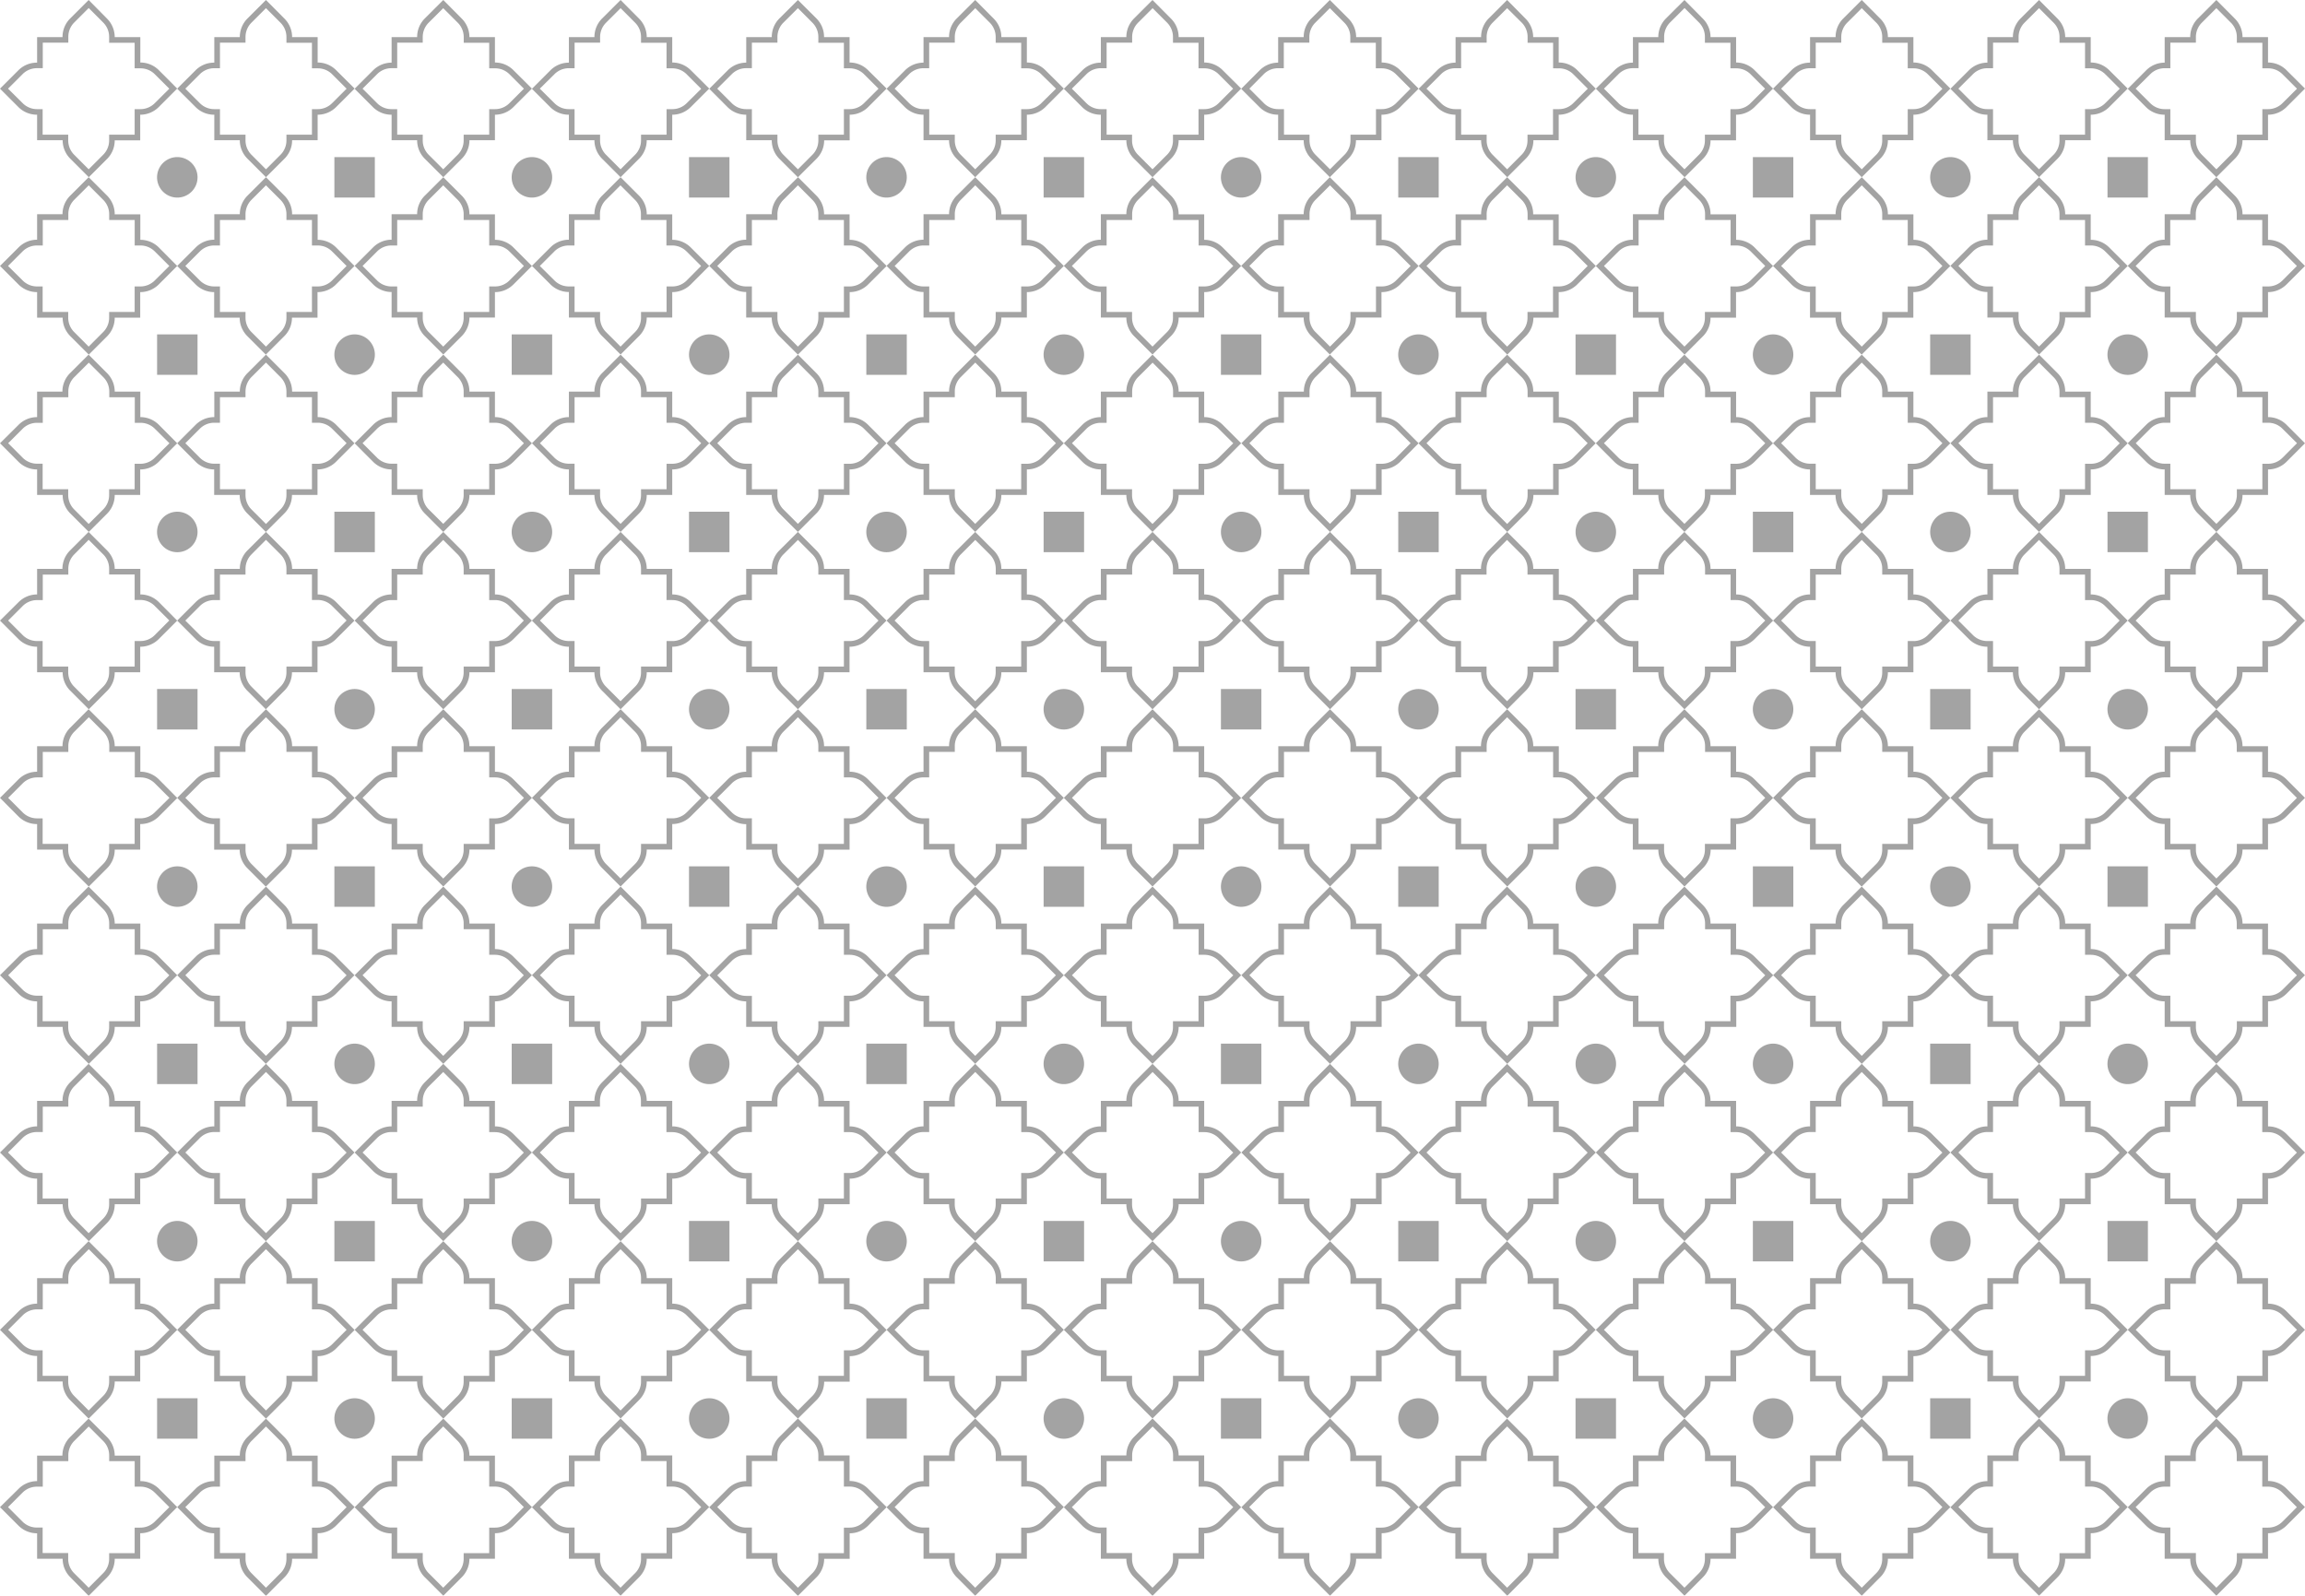 <svg id="Layer_1" data-name="Layer 1" xmlns="http://www.w3.org/2000/svg" xmlns:xlink="http://www.w3.org/1999/xlink" viewBox="0 0 683.2 472.99"><defs><style>.cls-1{fill:none;}.cls-2{clip-path:url(#clip-path);}.cls-3{opacity:0.58;}.cls-4{fill:#616160;}.cls-5{clip-path:url(#clip-path-4);}</style><clipPath id="clip-path" transform="translate(0 0)"><rect class="cls-1" width="683.2" height="472.99"/></clipPath><clipPath id="clip-path-4" transform="translate(0 0)"><rect class="cls-1" x="46.56" y="46.56" width="590.08" height="379.87"/></clipPath></defs><title>Vector Smart Object</title><g class="cls-2"><g class="cls-2"><g class="cls-3"><g class="cls-2"><path class="cls-4" d="M47.08,20.8a7.72,7.72,0,0,0-5.49-2.27V11H34a7.76,7.76,0,0,0-2.27-5.48L26.28,0,20.8,5.48A7.71,7.71,0,0,0,18.53,11H11v7.57A7.71,7.71,0,0,0,5.48,20.8L0,26.28l5.48,5.48A7.76,7.76,0,0,0,11,34v7.56h7.57a7.68,7.68,0,0,0,2.27,5.48l5.48,5.48,5.48-5.48A7.72,7.72,0,0,0,34,41.59h7.56V34a7.76,7.76,0,0,0,5.49-2.27l5.47-5.48Zm-1.2,9.77a6,6,0,0,1-4.29,1.78H39.91v7.56H32.35v1.68a6,6,0,0,1-1.78,4.29l-4.29,4.3L22,45.88a6,6,0,0,1-1.78-4.29V39.91H12.64V32.35H11a6,6,0,0,1-4.29-1.78L2.38,26.28,6.67,22A6,6,0,0,1,11,20.21h1.68V12.64h7.57V11A6,6,0,0,1,22,6.67l4.29-4.29,4.29,4.29A6,6,0,0,1,32.35,11v1.68h7.56v7.57h1.68A6,6,0,0,1,45.88,22l4.3,4.29Z" transform="translate(0 0)"/><path class="cls-4" d="M99.63,20.8a7.7,7.7,0,0,0-5.48-2.27V11H86.58a7.71,7.71,0,0,0-2.27-5.48L78.83,0,73.35,5.48A7.76,7.76,0,0,0,71.08,11H63.52v7.57A7.68,7.68,0,0,0,58,20.8l-5.49,5.48L58,31.76A7.72,7.72,0,0,0,63.52,34v7.56h7.56a7.72,7.72,0,0,0,2.27,5.48l5.48,5.48,5.48-5.48a7.68,7.68,0,0,0,2.27-5.48h7.57V34a7.74,7.74,0,0,0,5.48-2.27l5.48-5.48Zm-1.19,9.77a6,6,0,0,1-4.29,1.78H92.46v7.56H84.9v1.68a6,6,0,0,1-1.77,4.29l-4.3,4.3-4.29-4.3a6,6,0,0,1-1.77-4.29V39.91H65.2V32.35H63.52a6,6,0,0,1-4.29-1.78l-4.3-4.29L59.22,22a6,6,0,0,1,4.3-1.78H65.2V12.64h7.57V11a6,6,0,0,1,1.77-4.29l4.29-4.29,4.29,4.29A6,6,0,0,1,84.9,11v1.68h7.56v7.57h1.69A6,6,0,0,1,98.44,22l4.29,4.29Z" transform="translate(0 0)"/><path class="cls-4" d="M47.08,73.35a7.76,7.76,0,0,0-5.49-2.27V63.52H34A7.76,7.76,0,0,0,31.76,58l-5.48-5.48L20.8,58a7.72,7.72,0,0,0-2.27,5.49H11v7.56a7.76,7.76,0,0,0-5.48,2.27L0,78.83l5.48,5.48A7.76,7.76,0,0,0,11,86.58v7.57h7.57a7.71,7.71,0,0,0,2.27,5.48l5.48,5.48,5.48-5.48A7.76,7.76,0,0,0,34,94.15h7.56V86.58a7.76,7.76,0,0,0,5.49-2.27l5.47-5.48Zm-1.2,9.77a6,6,0,0,1-4.29,1.78H39.91v7.56H32.35v1.69a6,6,0,0,1-1.78,4.28l-4.29,4.3L22,98.43a6,6,0,0,1-1.78-4.28V92.46H12.64V84.9H11a6,6,0,0,1-4.29-1.78L2.38,78.83l4.29-4.29A6,6,0,0,1,11,72.76h1.68V65.2h7.57V63.52A6,6,0,0,1,22,59.22l4.29-4.29,4.29,4.29a6,6,0,0,1,1.78,4.3V65.2h7.56v7.56h1.68a6,6,0,0,1,4.29,1.78l4.3,4.29Z" transform="translate(0 0)"/><path class="cls-4" d="M99.63,73.35a7.74,7.74,0,0,0-5.48-2.27V63.52H86.58A7.72,7.72,0,0,0,84.31,58l-5.48-5.48L73.35,58a7.76,7.76,0,0,0-2.27,5.49H63.52v7.56A7.72,7.72,0,0,0,58,73.35l-5.49,5.48L58,84.31a7.72,7.72,0,0,0,5.48,2.27v7.57h7.56a7.76,7.76,0,0,0,2.27,5.48l5.48,5.48,5.48-5.48a7.71,7.71,0,0,0,2.27-5.48h7.57V86.58a7.74,7.74,0,0,0,5.48-2.27l5.48-5.48Zm-1.19,9.77a6,6,0,0,1-4.29,1.78H92.46v7.56H84.9v1.69a6,6,0,0,1-1.77,4.28l-4.3,4.3-4.29-4.3a6,6,0,0,1-1.77-4.28V92.46H65.2V84.9H63.52a6,6,0,0,1-4.29-1.78l-4.3-4.29,4.29-4.29a6,6,0,0,1,4.3-1.78H65.2V65.2h7.57V63.52a6.06,6.06,0,0,1,1.77-4.3l4.29-4.29,4.29,4.29a6,6,0,0,1,1.78,4.3V65.2h7.56v7.56h1.69a6,6,0,0,1,4.29,1.78l4.29,4.29Z" transform="translate(0 0)"/><path class="cls-4" d="M152.18,20.8a7.7,7.7,0,0,0-5.48-2.27V11h-7.56a7.76,7.76,0,0,0-2.27-5.48L131.39,0,125.9,5.48A7.75,7.75,0,0,0,123.64,11h-7.57v7.57a7.7,7.7,0,0,0-5.48,2.27l-5.48,5.48,5.48,5.48A7.74,7.74,0,0,0,116.07,34v7.56h7.57a7.71,7.71,0,0,0,2.26,5.48l5.49,5.48,5.48-5.48a7.72,7.72,0,0,0,2.27-5.48h7.56V34a7.74,7.74,0,0,0,5.48-2.27l5.48-5.48ZM151,30.57a6,6,0,0,1-4.29,1.78H145v7.56h-7.57v1.68a6,6,0,0,1-1.77,4.29l-4.29,4.3-4.3-4.3a6,6,0,0,1-1.77-4.29V39.91h-7.57V32.35h-1.68a6,6,0,0,1-4.29-1.78l-4.3-4.29,4.3-4.29a6,6,0,0,1,4.29-1.78h1.68V12.64h7.57V11a6,6,0,0,1,1.77-4.29l4.3-4.29,4.29,4.29A6,6,0,0,1,137.45,11v1.68H145v7.57h1.68A6,6,0,0,1,151,22l4.29,4.29Z" transform="translate(0 0)"/><path class="cls-4" d="M204.74,20.8a7.72,7.72,0,0,0-5.49-2.27V11h-7.56a7.71,7.71,0,0,0-2.27-5.48L183.94,0l-5.48,5.48A7.76,7.76,0,0,0,176.19,11h-7.57v7.57a7.71,7.71,0,0,0-5.48,2.27l-5.48,5.48,5.48,5.48A7.76,7.76,0,0,0,168.62,34v7.56h7.57a7.72,7.72,0,0,0,2.27,5.48l5.48,5.48,5.48-5.48a7.68,7.68,0,0,0,2.27-5.48h7.56V34a7.76,7.76,0,0,0,5.49-2.27l5.48-5.48Zm-1.19,9.77a6,6,0,0,1-4.3,1.78h-1.68v7.56H190v1.68a6,6,0,0,1-1.78,4.29l-4.29,4.3-4.29-4.3a6,6,0,0,1-1.78-4.29V39.91h-7.56V32.35h-1.69a6,6,0,0,1-4.28-1.78L160,26.28,164.33,22a6,6,0,0,1,4.29-1.78h1.69V12.64h7.56V11a6,6,0,0,1,1.78-4.29l4.29-4.29,4.29,4.29A6,6,0,0,1,190,11v1.68h7.56v7.57h1.68a6,6,0,0,1,4.3,1.78l4.29,4.29Z" transform="translate(0 0)"/><path class="cls-4" d="M152.18,73.35a7.74,7.74,0,0,0-5.48-2.27V63.52h-7.56A7.76,7.76,0,0,0,136.87,58l-5.48-5.48L125.9,58a7.75,7.75,0,0,0-2.26,5.49h-7.57v7.56a7.74,7.74,0,0,0-5.48,2.27l-5.48,5.48,5.48,5.48a7.74,7.74,0,0,0,5.48,2.27v7.57h7.57a7.75,7.75,0,0,0,2.26,5.48l5.49,5.48,5.48-5.48a7.76,7.76,0,0,0,2.27-5.48h7.56V86.58a7.74,7.74,0,0,0,5.48-2.27l5.48-5.48ZM151,83.12a6,6,0,0,1-4.29,1.78H145v7.56h-7.57v1.69a6,6,0,0,1-1.77,4.28l-4.29,4.3-4.3-4.3a6,6,0,0,1-1.77-4.28V92.46h-7.57V84.9h-1.68a6,6,0,0,1-4.29-1.78l-4.3-4.29,4.3-4.29a6,6,0,0,1,4.29-1.78h1.68V65.2h7.57V63.52a6.06,6.06,0,0,1,1.77-4.3l4.3-4.29,4.29,4.29a6.06,6.06,0,0,1,1.77,4.3V65.2H145v7.56h1.68A6,6,0,0,1,151,74.54l4.29,4.29Z" transform="translate(0 0)"/><path class="cls-4" d="M204.74,73.35a7.76,7.76,0,0,0-5.49-2.27V63.52h-7.56A7.72,7.72,0,0,0,189.42,58l-5.48-5.48L178.46,58a7.76,7.76,0,0,0-2.27,5.49h-7.57v7.56a7.76,7.76,0,0,0-5.48,2.27l-5.48,5.48,5.48,5.48a7.76,7.76,0,0,0,5.48,2.27v7.57h7.57a7.76,7.76,0,0,0,2.27,5.48l5.48,5.48,5.48-5.48a7.71,7.71,0,0,0,2.27-5.48h7.56V86.58a7.76,7.76,0,0,0,5.49-2.27l5.48-5.48Zm-1.19,9.77a6,6,0,0,1-4.3,1.78h-1.68v7.56H190v1.69a6,6,0,0,1-1.78,4.28l-4.29,4.3-4.29-4.3a6,6,0,0,1-1.78-4.28V92.46h-7.56V84.9h-1.69a6,6,0,0,1-4.28-1.78L160,78.83l4.29-4.29a6,6,0,0,1,4.29-1.78h1.69V65.2h7.56V63.52a6,6,0,0,1,1.78-4.3l4.29-4.29,4.29,4.29a6,6,0,0,1,1.78,4.3V65.2h7.56v7.56h1.68a6,6,0,0,1,4.3,1.78l4.29,4.29Z" transform="translate(0 0)"/><path class="cls-4" d="M47.08,125.9a7.76,7.76,0,0,0-5.49-2.27v-7.56H34a7.74,7.74,0,0,0-2.27-5.48l-5.48-5.48-5.48,5.48a7.7,7.7,0,0,0-2.27,5.48H11v7.56a7.76,7.76,0,0,0-5.48,2.27L0,131.38l5.48,5.49A7.76,7.76,0,0,0,11,139.14v7.56h7.57a7.68,7.68,0,0,0,2.27,5.48l5.48,5.48,5.48-5.48A7.72,7.72,0,0,0,34,146.7h7.56v-7.56a7.76,7.76,0,0,0,5.49-2.27l5.47-5.49Zm-1.2,9.78a6,6,0,0,1-4.29,1.78H39.91V145H32.35v1.68A6,6,0,0,1,30.57,151l-4.29,4.3L22,151a6,6,0,0,1-1.78-4.29V145H12.64v-7.56H11a6.06,6.06,0,0,1-4.29-1.78l-4.29-4.3,4.29-4.28A6,6,0,0,1,11,125.32h1.68v-7.57h7.57v-1.68a6,6,0,0,1,1.78-4.3l4.29-4.28,4.29,4.29a6,6,0,0,1,1.78,4.29v1.68h7.56v7.57h1.68a6,6,0,0,1,4.29,1.78l4.3,4.28Z" transform="translate(0 0)"/><path class="cls-4" d="M99.63,125.9a7.74,7.74,0,0,0-5.48-2.27v-7.56H86.58a7.7,7.7,0,0,0-2.27-5.48l-5.48-5.48-5.48,5.48a7.74,7.74,0,0,0-2.27,5.48H63.52v7.56A7.72,7.72,0,0,0,58,125.9l-5.49,5.48L58,136.87a7.72,7.72,0,0,0,5.48,2.27v7.56h7.56a7.72,7.72,0,0,0,2.27,5.48l5.48,5.48,5.48-5.48a7.68,7.68,0,0,0,2.27-5.48h7.57v-7.56a7.74,7.74,0,0,0,5.48-2.27l5.48-5.49Zm-1.19,9.78a6.06,6.06,0,0,1-4.29,1.78H92.46V145H84.9v1.68A6.05,6.05,0,0,1,83.13,151l-4.3,4.3L74.54,151a6.05,6.05,0,0,1-1.77-4.29V145H65.2v-7.56H63.52a6,6,0,0,1-4.29-1.78l-4.3-4.3,4.29-4.28a6,6,0,0,1,4.3-1.78H65.2v-7.57h7.57v-1.68a6.08,6.08,0,0,1,1.77-4.3l4.29-4.28,4.29,4.29a6,6,0,0,1,1.78,4.29v1.68h7.56v7.57h1.69a6,6,0,0,1,4.29,1.78l4.29,4.28Z" transform="translate(0 0)"/><path class="cls-4" d="M47.08,178.46a7.76,7.76,0,0,0-5.49-2.27v-7.57H34a7.76,7.76,0,0,0-2.27-5.48l-5.48-5.48-5.48,5.48a7.71,7.71,0,0,0-2.27,5.48H11v7.57a7.76,7.76,0,0,0-5.48,2.27L0,183.94l5.48,5.48A7.76,7.76,0,0,0,11,191.69v7.56h7.57a7.68,7.68,0,0,0,2.27,5.48l5.48,5.49,5.48-5.49A7.72,7.72,0,0,0,34,199.25h7.56v-7.56a7.76,7.76,0,0,0,5.49-2.27l5.47-5.48Zm-1.2,9.77A6,6,0,0,1,41.59,190H39.91v7.56H32.35v1.68a6,6,0,0,1-1.78,4.29l-4.29,4.3L22,203.54a6,6,0,0,1-1.78-4.29v-1.68H12.64V190H11a6,6,0,0,1-4.29-1.78l-4.29-4.29,4.29-4.29A6,6,0,0,1,11,177.87h1.68v-7.56h7.57v-1.69A6,6,0,0,1,22,164.33L26.28,160l4.29,4.29a6,6,0,0,1,1.78,4.29v1.69h7.56v7.56h1.68a6,6,0,0,1,4.29,1.78l4.3,4.29Z" transform="translate(0 0)"/><path class="cls-4" d="M99.63,178.46a7.74,7.74,0,0,0-5.48-2.27v-7.57H86.58a7.71,7.71,0,0,0-2.27-5.48l-5.48-5.48-5.48,5.48a7.76,7.76,0,0,0-2.27,5.48H63.52v7.57A7.72,7.72,0,0,0,58,178.46l-5.49,5.48L58,189.42a7.72,7.72,0,0,0,5.48,2.27v7.56h7.56a7.72,7.72,0,0,0,2.27,5.48l5.48,5.49,5.48-5.49a7.68,7.68,0,0,0,2.27-5.48h7.57v-7.56a7.74,7.74,0,0,0,5.48-2.27l5.48-5.48Zm-1.19,9.77A6,6,0,0,1,94.15,190H92.46v7.56H84.9v1.68a6,6,0,0,1-1.77,4.29l-4.3,4.3-4.29-4.3a6,6,0,0,1-1.77-4.29v-1.68H65.2V190H63.52a6,6,0,0,1-4.29-1.78l-4.3-4.29,4.29-4.29a6,6,0,0,1,4.3-1.78H65.2v-7.56h7.57v-1.69a6.05,6.05,0,0,1,1.77-4.29L78.83,160l4.29,4.29a6,6,0,0,1,1.78,4.29v1.69h7.56v7.56h1.69a6,6,0,0,1,4.29,1.78l4.29,4.29Z" transform="translate(0 0)"/><path class="cls-4" d="M152.18,125.9a7.74,7.74,0,0,0-5.48-2.27v-7.56h-7.56a7.74,7.74,0,0,0-2.27-5.48l-5.48-5.48-5.49,5.48a7.73,7.73,0,0,0-2.26,5.48h-7.57v7.56a7.74,7.74,0,0,0-5.48,2.27l-5.48,5.48,5.48,5.49a7.74,7.74,0,0,0,5.48,2.27v7.56h7.57a7.71,7.71,0,0,0,2.26,5.48l5.49,5.48,5.48-5.48a7.72,7.72,0,0,0,2.27-5.48h7.56v-7.56a7.74,7.74,0,0,0,5.48-2.27l5.48-5.49ZM151,135.68a6,6,0,0,1-4.29,1.78H145V145h-7.57v1.68a6.05,6.05,0,0,1-1.77,4.29l-4.29,4.3-4.3-4.3a6.05,6.05,0,0,1-1.77-4.29V145h-7.57v-7.56h-1.68a6.06,6.06,0,0,1-4.29-1.78l-4.3-4.3,4.3-4.28a6,6,0,0,1,4.29-1.78h1.68v-7.57h7.57v-1.68a6.08,6.08,0,0,1,1.77-4.3l4.3-4.28,4.29,4.29a6,6,0,0,1,1.77,4.29v1.68H145v7.57h1.68A6,6,0,0,1,151,127.1l4.29,4.28Z" transform="translate(0 0)"/><path class="cls-4" d="M204.74,125.9a7.76,7.76,0,0,0-5.49-2.27v-7.56h-7.56a7.7,7.7,0,0,0-2.27-5.48l-5.48-5.48-5.48,5.48a7.74,7.74,0,0,0-2.27,5.48h-7.57v7.56a7.76,7.76,0,0,0-5.48,2.27l-5.48,5.48,5.48,5.49a7.76,7.76,0,0,0,5.48,2.27v7.56h7.57a7.72,7.72,0,0,0,2.27,5.48l5.48,5.48,5.48-5.48a7.68,7.68,0,0,0,2.27-5.48h7.56v-7.56a7.76,7.76,0,0,0,5.49-2.27l5.48-5.49Zm-1.19,9.78a6.07,6.07,0,0,1-4.3,1.78h-1.68V145H190v1.68a6,6,0,0,1-1.78,4.29l-4.29,4.3-4.29-4.3a6,6,0,0,1-1.78-4.29V145h-7.56v-7.56h-1.69a6,6,0,0,1-4.28-1.78l-4.3-4.3,4.29-4.28a6,6,0,0,1,4.29-1.78h1.69v-7.57h7.56v-1.68a6,6,0,0,1,1.78-4.3l4.29-4.28,4.29,4.29a6,6,0,0,1,1.78,4.29v1.68h7.56v7.57h1.68a6,6,0,0,1,4.3,1.78l4.29,4.28Z" transform="translate(0 0)"/><path class="cls-4" d="M152.18,178.46a7.74,7.74,0,0,0-5.48-2.27v-7.57h-7.56a7.76,7.76,0,0,0-2.27-5.48l-5.48-5.48-5.49,5.48a7.75,7.75,0,0,0-2.26,5.48h-7.57v7.57a7.74,7.74,0,0,0-5.48,2.27l-5.48,5.48,5.48,5.48a7.74,7.74,0,0,0,5.48,2.27v7.56h7.57a7.71,7.71,0,0,0,2.26,5.48l5.49,5.49,5.48-5.49a7.72,7.72,0,0,0,2.27-5.48h7.56v-7.56a7.74,7.74,0,0,0,5.48-2.27l5.48-5.48ZM151,188.23A6,6,0,0,1,146.7,190H145v7.56h-7.57v1.68a6,6,0,0,1-1.77,4.29l-4.29,4.3-4.3-4.3a6,6,0,0,1-1.77-4.29v-1.68h-7.57V190h-1.68a6,6,0,0,1-4.29-1.78l-4.3-4.29,4.3-4.29a6,6,0,0,1,4.29-1.78h1.68v-7.56h7.57v-1.69a6.05,6.05,0,0,1,1.77-4.29l4.3-4.29,4.29,4.29a6.05,6.05,0,0,1,1.77,4.29v1.69H145v7.56h1.68a6,6,0,0,1,4.29,1.78l4.29,4.29Z" transform="translate(0 0)"/><path class="cls-4" d="M204.74,178.46a7.76,7.76,0,0,0-5.49-2.27v-7.57h-7.56a7.71,7.71,0,0,0-2.27-5.48l-5.48-5.48-5.48,5.48a7.76,7.76,0,0,0-2.27,5.48h-7.57v7.57a7.76,7.76,0,0,0-5.48,2.27l-5.48,5.48,5.48,5.48a7.76,7.76,0,0,0,5.48,2.27v7.56h7.57a7.72,7.72,0,0,0,2.27,5.48l5.48,5.49,5.48-5.49a7.68,7.68,0,0,0,2.27-5.48h7.56v-7.56a7.76,7.76,0,0,0,5.49-2.27l5.48-5.48Zm-1.19,9.77a6,6,0,0,1-4.3,1.78h-1.68v7.56H190v1.68a6,6,0,0,1-1.78,4.29l-4.29,4.3-4.29-4.3a6,6,0,0,1-1.78-4.29v-1.68h-7.56V190h-1.69a6,6,0,0,1-4.28-1.78l-4.3-4.29,4.29-4.29a6,6,0,0,1,4.29-1.78h1.69v-7.56h7.56v-1.69a6,6,0,0,1,1.78-4.29l4.29-4.29,4.29,4.29a6,6,0,0,1,1.78,4.29v1.69h7.56v7.56h1.68a6,6,0,0,1,4.3,1.78l4.29,4.29Z" transform="translate(0 0)"/><path class="cls-4" d="M257.29,20.8a7.7,7.7,0,0,0-5.48-2.27V11h-7.56A7.73,7.73,0,0,0,242,5.48L236.5,0,231,5.48A7.75,7.75,0,0,0,228.75,11h-7.57v7.57a7.7,7.7,0,0,0-5.48,2.27l-5.48,5.48,5.48,5.48A7.74,7.74,0,0,0,221.18,34v7.56h7.57A7.71,7.71,0,0,0,231,47.07l5.49,5.48L242,47.07a7.69,7.69,0,0,0,2.28-5.48h7.56V34a7.74,7.74,0,0,0,5.48-2.27l5.48-5.48Zm-1.19,9.77a6,6,0,0,1-4.29,1.78h-1.68v7.56h-7.57v1.68a6,6,0,0,1-1.77,4.29l-4.29,4.3-4.3-4.3a6,6,0,0,1-1.77-4.29V39.91h-7.57V32.35h-1.68a6,6,0,0,1-4.29-1.78l-4.3-4.29,4.3-4.29a6,6,0,0,1,4.29-1.78h1.68V12.64h7.57V11a6,6,0,0,1,1.77-4.29l4.3-4.29,4.28,4.29A6,6,0,0,1,242.56,11v1.68h7.57v7.57h1.68A6,6,0,0,1,256.1,22l4.29,4.29Z" transform="translate(0 0)"/><path class="cls-4" d="M309.85,20.8a7.72,7.72,0,0,0-5.49-2.27V11H296.8a7.71,7.71,0,0,0-2.27-5.48L289.05,0l-5.48,5.48A7.71,7.71,0,0,0,281.3,11h-7.57v7.57a7.71,7.71,0,0,0-5.48,2.27l-5.48,5.48,5.48,5.48A7.76,7.76,0,0,0,273.73,34v7.56h7.57a7.68,7.68,0,0,0,2.27,5.48l5.48,5.48,5.48-5.48a7.68,7.68,0,0,0,2.27-5.48h7.56V34a7.76,7.76,0,0,0,5.49-2.27l5.47-5.48Zm-1.19,9.77a6,6,0,0,1-4.3,1.78h-1.68v7.56h-7.56v1.68a6,6,0,0,1-1.78,4.29l-4.29,4.3-4.29-4.3A6,6,0,0,1,283,41.59V39.91h-7.57V32.35h-1.68a6,6,0,0,1-4.29-1.78l-4.29-4.29L269.44,22a6,6,0,0,1,4.29-1.78h1.68V12.64H283V11a6,6,0,0,1,1.78-4.29l4.29-4.29,4.29,4.29A6,6,0,0,1,295.12,11v1.68h7.56v7.57h1.68a6,6,0,0,1,4.3,1.78L313,26.28Z" transform="translate(0 0)"/><path class="cls-4" d="M257.29,73.35a7.74,7.74,0,0,0-5.48-2.27V63.52h-7.56A7.73,7.73,0,0,0,242,58l-5.47-5.48L231,58a7.75,7.75,0,0,0-2.26,5.49h-7.57v7.56a7.74,7.74,0,0,0-5.48,2.27l-5.48,5.48,5.48,5.48a7.74,7.74,0,0,0,5.48,2.27v7.57h7.57A7.75,7.75,0,0,0,231,99.63l5.49,5.48L242,99.63a7.73,7.73,0,0,0,2.28-5.48h7.56V86.58a7.74,7.74,0,0,0,5.48-2.27l5.48-5.48Zm-1.19,9.77a6,6,0,0,1-4.29,1.78h-1.68v7.56h-7.57v1.69a6,6,0,0,1-1.77,4.28l-4.29,4.3-4.3-4.3a6,6,0,0,1-1.77-4.28V92.46h-7.57V84.9h-1.68a6,6,0,0,1-4.29-1.78l-4.3-4.29,4.3-4.29a6,6,0,0,1,4.29-1.78h1.68V65.2h7.57V63.52a6.06,6.06,0,0,1,1.77-4.3l4.3-4.29,4.28,4.29a6,6,0,0,1,1.78,4.3V65.2h7.57v7.56h1.68a6,6,0,0,1,4.29,1.78l4.29,4.29Z" transform="translate(0 0)"/><path class="cls-4" d="M309.85,73.35a7.76,7.76,0,0,0-5.49-2.27V63.52H296.8A7.72,7.72,0,0,0,294.53,58l-5.48-5.48L283.57,58a7.72,7.72,0,0,0-2.27,5.49h-7.57v7.56a7.76,7.76,0,0,0-5.48,2.27l-5.48,5.48,5.48,5.48a7.76,7.76,0,0,0,5.48,2.27v7.57h7.57a7.71,7.71,0,0,0,2.27,5.48l5.48,5.48,5.48-5.48a7.71,7.71,0,0,0,2.27-5.48h7.56V86.58a7.76,7.76,0,0,0,5.49-2.27l5.47-5.48Zm-1.19,9.77a6,6,0,0,1-4.3,1.78h-1.68v7.56h-7.56v1.69a6,6,0,0,1-1.78,4.28l-4.29,4.3-4.29-4.3A6,6,0,0,1,283,94.15V92.46h-7.57V84.9h-1.68a6,6,0,0,1-4.29-1.78l-4.29-4.29,4.29-4.29a6,6,0,0,1,4.29-1.78h1.68V65.2H283V63.52a6,6,0,0,1,1.78-4.3l4.29-4.29,4.29,4.29a6,6,0,0,1,1.78,4.3V65.2h7.56v7.56h1.68a6,6,0,0,1,4.3,1.78L313,78.83Z" transform="translate(0 0)"/><path class="cls-4" d="M362.4,20.8a7.7,7.7,0,0,0-5.48-2.27V11h-7.57a7.71,7.71,0,0,0-2.27-5.48L341.6,0l-5.48,5.48A7.76,7.76,0,0,0,333.85,11h-7.56v7.57a7.68,7.68,0,0,0-5.48,2.27l-5.49,5.48,5.49,5.48A7.72,7.72,0,0,0,326.29,34v7.56h7.56a7.72,7.72,0,0,0,2.27,5.48l5.48,5.48,5.48-5.48a7.68,7.68,0,0,0,2.27-5.48h7.57V34a7.74,7.74,0,0,0,5.48-2.27l5.48-5.48Zm-1.19,9.77a6,6,0,0,1-4.29,1.78h-1.68v7.56h-7.57v1.68a6,6,0,0,1-1.77,4.29l-4.3,4.3-4.29-4.3a6,6,0,0,1-1.77-4.29V39.91H328V32.35h-1.68A6,6,0,0,1,322,30.57l-4.3-4.29L322,22a6,6,0,0,1,4.3-1.78H328V12.64h7.57V11a6,6,0,0,1,1.77-4.29l4.29-4.29,4.29,4.29A6,6,0,0,1,347.67,11v1.68h7.57v7.57h1.68A6,6,0,0,1,361.21,22l4.29,4.29Z" transform="translate(0 0)"/><path class="cls-4" d="M415,20.8a7.7,7.7,0,0,0-5.48-2.27V11h-7.56a7.76,7.76,0,0,0-2.27-5.48L394.16,0l-5.48,5.48A7.71,7.71,0,0,0,386.41,11h-7.57v7.57a7.7,7.7,0,0,0-5.48,2.27l-5.48,5.48,5.48,5.48A7.74,7.74,0,0,0,378.84,34v7.56h7.57a7.68,7.68,0,0,0,2.27,5.48l5.48,5.48,5.48-5.48a7.72,7.72,0,0,0,2.27-5.48h7.56V34A7.74,7.74,0,0,0,415,31.76l5.48-5.48Zm-1.19,9.77a6,6,0,0,1-4.29,1.78h-1.68v7.56h-7.56v1.68a6,6,0,0,1-1.78,4.29l-4.29,4.3-4.29-4.3a6,6,0,0,1-1.78-4.29V39.91h-7.57V32.35h-1.68a6,6,0,0,1-4.29-1.78l-4.29-4.29L374.55,22a6,6,0,0,1,4.29-1.78h1.68V12.64h7.57V11a6,6,0,0,1,1.78-4.29l4.29-4.29,4.29,4.29A6,6,0,0,1,400.23,11v1.68h7.56v7.57h1.68A6,6,0,0,1,413.76,22l4.3,4.29Z" transform="translate(0 0)"/><path class="cls-4" d="M362.4,73.35a7.74,7.74,0,0,0-5.48-2.27V63.52h-7.57A7.72,7.72,0,0,0,347.08,58l-5.48-5.48L336.12,58a7.76,7.76,0,0,0-2.27,5.49h-7.56v7.56a7.72,7.72,0,0,0-5.48,2.27l-5.49,5.48,5.49,5.48a7.72,7.72,0,0,0,5.48,2.27v7.57h7.56a7.76,7.76,0,0,0,2.27,5.48l5.48,5.48,5.48-5.48a7.71,7.71,0,0,0,2.27-5.48h7.57V86.58a7.74,7.74,0,0,0,5.48-2.27l5.48-5.48Zm-1.19,9.77a6,6,0,0,1-4.29,1.78h-1.68v7.56h-7.57v1.69a6,6,0,0,1-1.77,4.28l-4.3,4.3-4.29-4.3a6,6,0,0,1-1.77-4.28V92.46H328V84.9h-1.68A6,6,0,0,1,322,83.12l-4.3-4.29L322,74.54a6,6,0,0,1,4.3-1.78H328V65.2h7.57V63.52a6.06,6.06,0,0,1,1.77-4.3l4.29-4.29,4.29,4.29a6,6,0,0,1,1.78,4.3V65.2h7.57v7.56h1.68a6,6,0,0,1,4.29,1.78l4.29,4.29Z" transform="translate(0 0)"/><path class="cls-4" d="M415,73.35a7.74,7.74,0,0,0-5.48-2.27V63.52h-7.56A7.76,7.76,0,0,0,399.64,58l-5.48-5.48L388.68,58a7.72,7.72,0,0,0-2.27,5.49h-7.57v7.56a7.74,7.74,0,0,0-5.48,2.27l-5.48,5.48,5.48,5.48a7.74,7.74,0,0,0,5.48,2.27v7.57h7.57a7.71,7.71,0,0,0,2.27,5.48l5.48,5.48,5.48-5.48a7.76,7.76,0,0,0,2.27-5.48h7.56V86.58A7.74,7.74,0,0,0,415,84.31l5.48-5.48Zm-1.19,9.77a6,6,0,0,1-4.29,1.78h-1.68v7.56h-7.56v1.69a6,6,0,0,1-1.78,4.28l-4.29,4.3-4.29-4.3a6,6,0,0,1-1.78-4.28V92.46h-7.57V84.9h-1.68a6,6,0,0,1-4.29-1.78l-4.29-4.29,4.29-4.29a6,6,0,0,1,4.29-1.78h1.68V65.2h7.57V63.52a6,6,0,0,1,1.78-4.3l4.29-4.29,4.29,4.29a6.07,6.07,0,0,1,1.78,4.3V65.2h7.56v7.56h1.68a6,6,0,0,1,4.29,1.78l4.3,4.29Z" transform="translate(0 0)"/><path class="cls-4" d="M257.29,125.9a7.74,7.74,0,0,0-5.48-2.27v-7.56h-7.56a7.71,7.71,0,0,0-2.28-5.48l-5.47-5.48L231,110.59a7.73,7.73,0,0,0-2.26,5.48h-7.57v7.56a7.74,7.74,0,0,0-5.48,2.27l-5.48,5.48,5.48,5.49a7.74,7.74,0,0,0,5.48,2.27v7.56h7.57a7.71,7.71,0,0,0,2.26,5.48l5.49,5.48,5.47-5.48a7.69,7.69,0,0,0,2.28-5.48h7.56v-7.56a7.74,7.74,0,0,0,5.48-2.27l5.48-5.49Zm-1.19,9.78a6,6,0,0,1-4.29,1.78h-1.68V145h-7.57v1.68a6.05,6.05,0,0,1-1.77,4.29l-4.29,4.3-4.3-4.3a6.05,6.05,0,0,1-1.77-4.29V145h-7.57v-7.56h-1.68a6,6,0,0,1-4.29-1.78l-4.3-4.3,4.3-4.28a6,6,0,0,1,4.29-1.78h1.68v-7.57h7.57v-1.68a6.08,6.08,0,0,1,1.77-4.3l4.3-4.28,4.28,4.29a6,6,0,0,1,1.78,4.29v1.68h7.57v7.57h1.68a6,6,0,0,1,4.29,1.78l4.29,4.28Z" transform="translate(0 0)"/><path class="cls-4" d="M309.85,125.9a7.76,7.76,0,0,0-5.49-2.27v-7.56H296.8a7.7,7.7,0,0,0-2.27-5.48l-5.48-5.48-5.48,5.48a7.7,7.7,0,0,0-2.27,5.48h-7.57v7.56a7.76,7.76,0,0,0-5.48,2.27l-5.48,5.48,5.48,5.49a7.76,7.76,0,0,0,5.48,2.27v7.56h7.57a7.68,7.68,0,0,0,2.27,5.48l5.48,5.48,5.48-5.48a7.68,7.68,0,0,0,2.27-5.48h7.56v-7.56a7.76,7.76,0,0,0,5.49-2.27l5.47-5.49Zm-1.19,9.78a6.07,6.07,0,0,1-4.3,1.78h-1.68V145h-7.56v1.68a6,6,0,0,1-1.78,4.29l-4.29,4.3-4.29-4.3A6,6,0,0,1,283,146.7V145h-7.57v-7.56h-1.68a6.06,6.06,0,0,1-4.29-1.78l-4.29-4.3,4.29-4.28a6,6,0,0,1,4.29-1.78h1.68v-7.57H283v-1.68a6,6,0,0,1,1.78-4.3l4.29-4.28,4.29,4.29a6,6,0,0,1,1.78,4.29v1.68h7.56v7.57h1.68a6,6,0,0,1,4.3,1.78l4.29,4.28Z" transform="translate(0 0)"/><path class="cls-4" d="M257.29,178.46a7.74,7.74,0,0,0-5.48-2.27v-7.57h-7.56a7.73,7.73,0,0,0-2.28-5.48l-5.47-5.48L231,163.14a7.75,7.75,0,0,0-2.26,5.48h-7.57v7.57a7.74,7.74,0,0,0-5.48,2.27l-5.48,5.48,5.48,5.48a7.74,7.74,0,0,0,5.48,2.27v7.56h7.57a7.71,7.71,0,0,0,2.26,5.48l5.49,5.49,5.47-5.49a7.69,7.69,0,0,0,2.28-5.48h7.56v-7.56a7.74,7.74,0,0,0,5.48-2.27l5.48-5.48Zm-1.19,9.77a6,6,0,0,1-4.29,1.78h-1.68v7.56h-7.57v1.68a6,6,0,0,1-1.77,4.29l-4.29,4.3-4.3-4.3a6,6,0,0,1-1.77-4.29v-1.68h-7.57V190h-1.68a6,6,0,0,1-4.29-1.78l-4.3-4.29,4.3-4.29a6,6,0,0,1,4.29-1.78h1.68v-7.56h7.57v-1.69a6.05,6.05,0,0,1,1.77-4.29l4.3-4.29,4.28,4.29a6,6,0,0,1,1.78,4.29v1.69h7.57v7.56h1.68a6,6,0,0,1,4.29,1.78l4.29,4.29Z" transform="translate(0 0)"/><path class="cls-4" d="M309.85,178.46a7.76,7.76,0,0,0-5.49-2.27v-7.57H296.8a7.71,7.71,0,0,0-2.27-5.48l-5.48-5.48-5.48,5.48a7.71,7.71,0,0,0-2.27,5.48h-7.57v7.57a7.76,7.76,0,0,0-5.48,2.27l-5.48,5.48,5.48,5.48a7.76,7.76,0,0,0,5.48,2.27v7.56h7.57a7.68,7.68,0,0,0,2.27,5.48l5.48,5.49,5.48-5.49a7.68,7.68,0,0,0,2.27-5.48h7.56v-7.56a7.76,7.76,0,0,0,5.49-2.27l5.47-5.48Zm-1.19,9.77a6,6,0,0,1-4.3,1.78h-1.68v7.56h-7.56v1.68a6,6,0,0,1-1.78,4.29l-4.29,4.3-4.29-4.3a6,6,0,0,1-1.78-4.29v-1.68h-7.57V190h-1.68a6,6,0,0,1-4.29-1.78l-4.29-4.29,4.29-4.29a6,6,0,0,1,4.29-1.78h1.68v-7.56H283v-1.69a6,6,0,0,1,1.78-4.29l4.29-4.29,4.29,4.29a6,6,0,0,1,1.78,4.29v1.69h7.56v7.56h1.68a6,6,0,0,1,4.3,1.78l4.29,4.29Z" transform="translate(0 0)"/><path class="cls-4" d="M362.4,125.9a7.74,7.74,0,0,0-5.48-2.27v-7.56h-7.57a7.7,7.7,0,0,0-2.27-5.48l-5.48-5.48-5.48,5.48a7.74,7.74,0,0,0-2.27,5.48h-7.56v7.56a7.72,7.72,0,0,0-5.48,2.27l-5.49,5.48,5.49,5.49a7.72,7.72,0,0,0,5.48,2.27v7.56h7.56a7.72,7.72,0,0,0,2.27,5.48l5.48,5.48,5.48-5.48a7.68,7.68,0,0,0,2.27-5.48h7.57v-7.56a7.74,7.74,0,0,0,5.48-2.27l5.48-5.49Zm-1.19,9.78a6,6,0,0,1-4.29,1.78h-1.68V145h-7.57v1.68A6.05,6.05,0,0,1,345.9,151l-4.3,4.3-4.29-4.3a6.05,6.05,0,0,1-1.77-4.29V145H328v-7.56h-1.68a6,6,0,0,1-4.29-1.78l-4.3-4.3L322,127.1a6,6,0,0,1,4.3-1.78H328v-7.57h7.57v-1.68a6.08,6.08,0,0,1,1.77-4.3l4.29-4.28,4.29,4.29a6,6,0,0,1,1.78,4.29v1.68h7.57v7.57h1.68a6,6,0,0,1,4.29,1.78l4.29,4.28Z" transform="translate(0 0)"/><path class="cls-4" d="M415,125.9a7.74,7.74,0,0,0-5.48-2.27v-7.56h-7.56a7.74,7.74,0,0,0-2.27-5.48l-5.48-5.48-5.48,5.48a7.7,7.7,0,0,0-2.27,5.48h-7.57v7.56a7.74,7.74,0,0,0-5.48,2.27l-5.48,5.48,5.48,5.49a7.74,7.74,0,0,0,5.48,2.27v7.56h7.57a7.68,7.68,0,0,0,2.27,5.48l5.48,5.48,5.48-5.48a7.72,7.72,0,0,0,2.27-5.48h7.56v-7.56a7.74,7.74,0,0,0,5.48-2.27l5.48-5.49Zm-1.19,9.78a6,6,0,0,1-4.29,1.78h-1.68V145h-7.56v1.68a6.06,6.06,0,0,1-1.78,4.29l-4.29,4.3-4.29-4.3a6,6,0,0,1-1.78-4.29V145h-7.57v-7.56h-1.68a6.06,6.06,0,0,1-4.29-1.78l-4.29-4.3,4.29-4.28a6,6,0,0,1,4.29-1.78h1.68v-7.57h7.57v-1.68a6,6,0,0,1,1.78-4.3l4.29-4.28,4.29,4.29a6,6,0,0,1,1.78,4.29v1.68h7.56v7.57h1.68a6,6,0,0,1,4.29,1.78l4.3,4.28Z" transform="translate(0 0)"/><path class="cls-4" d="M362.4,178.46a7.74,7.74,0,0,0-5.48-2.27v-7.57h-7.57a7.71,7.71,0,0,0-2.27-5.48l-5.48-5.48-5.48,5.48a7.76,7.76,0,0,0-2.27,5.48h-7.56v7.57a7.72,7.72,0,0,0-5.48,2.27l-5.49,5.48,5.49,5.48a7.72,7.72,0,0,0,5.48,2.27v7.56h7.56a7.72,7.72,0,0,0,2.27,5.48l5.48,5.49,5.48-5.49a7.68,7.68,0,0,0,2.27-5.48h7.57v-7.56a7.74,7.74,0,0,0,5.48-2.27l5.48-5.48Zm-1.19,9.77a6,6,0,0,1-4.29,1.78h-1.68v7.56h-7.57v1.68a6,6,0,0,1-1.77,4.29l-4.3,4.3-4.29-4.3a6,6,0,0,1-1.77-4.29v-1.68H328V190h-1.68a6,6,0,0,1-4.29-1.78l-4.3-4.29,4.29-4.29a6,6,0,0,1,4.3-1.78H328v-7.56h7.57v-1.69a6.05,6.05,0,0,1,1.77-4.29L341.6,160l4.29,4.29a6,6,0,0,1,1.78,4.29v1.69h7.57v7.56h1.68a6,6,0,0,1,4.29,1.78l4.29,4.29Z" transform="translate(0 0)"/><path class="cls-4" d="M415,178.46a7.74,7.74,0,0,0-5.48-2.27v-7.57h-7.56a7.76,7.76,0,0,0-2.27-5.48l-5.48-5.48-5.48,5.48a7.71,7.71,0,0,0-2.27,5.48h-7.57v7.57a7.74,7.74,0,0,0-5.48,2.27l-5.48,5.48,5.48,5.48a7.74,7.74,0,0,0,5.48,2.27v7.56h7.57a7.68,7.68,0,0,0,2.27,5.48l5.48,5.49,5.48-5.49a7.72,7.72,0,0,0,2.27-5.48h7.56v-7.56a7.74,7.74,0,0,0,5.48-2.27l5.48-5.48Zm-1.19,9.77a6,6,0,0,1-4.29,1.78h-1.68v7.56h-7.56v1.68a6,6,0,0,1-1.78,4.29l-4.29,4.3-4.29-4.3a6,6,0,0,1-1.78-4.29v-1.68h-7.57V190h-1.68a6,6,0,0,1-4.29-1.78l-4.29-4.29,4.29-4.29a6,6,0,0,1,4.29-1.78h1.68v-7.56h7.57v-1.69a6,6,0,0,1,1.78-4.29l4.29-4.29,4.29,4.29a6.06,6.06,0,0,1,1.78,4.29v1.69h7.56v7.56h1.68a6,6,0,0,1,4.29,1.78l4.3,4.29Z" transform="translate(0 0)"/><path class="cls-4" d="M467.51,20.8A7.7,7.7,0,0,0,462,18.53V11h-7.57a7.71,7.71,0,0,0-2.27-5.48L446.71,0l-5.48,5.48A7.76,7.76,0,0,0,439,11h-7.57v7.57a7.68,7.68,0,0,0-5.47,2.27l-5.49,5.48,5.49,5.48A7.72,7.72,0,0,0,431.39,34v7.56H439a7.72,7.72,0,0,0,2.27,5.48l5.48,5.48,5.48-5.48a7.68,7.68,0,0,0,2.27-5.48H462V34a7.74,7.74,0,0,0,5.48-2.27L473,26.28Zm-1.19,9.77A6,6,0,0,1,462,32.35h-1.69v7.56h-7.56v1.68A6,6,0,0,1,451,45.88l-4.29,4.3-4.29-4.3a6,6,0,0,1-1.78-4.29V39.91h-7.56V32.35h-1.69a6,6,0,0,1-4.28-1.78l-4.3-4.29L427.1,22a6,6,0,0,1,4.29-1.78h1.69V12.64h7.56V11a6,6,0,0,1,1.78-4.29l4.29-4.29L451,6.67A6,6,0,0,1,452.78,11v1.68h7.56v7.57H462A6,6,0,0,1,466.32,22l4.29,4.29Z" transform="translate(0 0)"/><path class="cls-4" d="M520.06,20.8a7.7,7.7,0,0,0-5.48-2.27V11H507a7.73,7.73,0,0,0-2.28-5.48L499.27,0l-5.49,5.48A7.75,7.75,0,0,0,491.52,11H484v7.57a7.7,7.7,0,0,0-5.48,2.27L473,26.28l5.48,5.48A7.74,7.74,0,0,0,484,34v7.56h7.57a7.71,7.71,0,0,0,2.26,5.48l5.49,5.48,5.47-5.48A7.69,7.69,0,0,0,507,41.59h7.56V34a7.74,7.74,0,0,0,5.48-2.27l5.48-5.48Zm-1.19,9.77a6,6,0,0,1-4.29,1.78H512.9v7.56h-7.57v1.68a6,6,0,0,1-1.77,4.29l-4.29,4.3-4.3-4.3a6,6,0,0,1-1.77-4.29V39.91h-7.57V32.35H484a6,6,0,0,1-4.29-1.78l-4.3-4.29,4.3-4.29A6,6,0,0,1,484,20.21h1.68V12.64h7.57V11A6,6,0,0,1,495,6.67l4.3-4.29,4.28,4.29A6,6,0,0,1,505.33,11v1.68h7.57v7.57h1.68A6,6,0,0,1,518.87,22l4.29,4.29Z" transform="translate(0 0)"/><path class="cls-4" d="M467.51,73.35A7.74,7.74,0,0,0,462,71.08V63.52h-7.57A7.72,7.72,0,0,0,452.19,58l-5.48-5.48L441.23,58A7.76,7.76,0,0,0,439,63.52h-7.57v7.56a7.72,7.72,0,0,0-5.47,2.27l-5.49,5.48,5.49,5.48a7.72,7.72,0,0,0,5.47,2.27v7.57H439a7.76,7.76,0,0,0,2.27,5.48l5.48,5.48,5.48-5.48a7.71,7.71,0,0,0,2.27-5.48H462V86.58a7.74,7.74,0,0,0,5.48-2.27L473,78.83Zm-1.19,9.77A6,6,0,0,1,462,84.9h-1.69v7.56h-7.56v1.69A6,6,0,0,1,451,98.43l-4.29,4.3-4.29-4.3a6,6,0,0,1-1.78-4.28V92.46h-7.56V84.9h-1.69a6,6,0,0,1-4.28-1.78l-4.3-4.29,4.29-4.29a6,6,0,0,1,4.29-1.78h1.69V65.2h7.56V63.52a6.07,6.07,0,0,1,1.78-4.3l4.29-4.29L451,59.22a6,6,0,0,1,1.78,4.3V65.2h7.56v7.56H462a6,6,0,0,1,4.29,1.78l4.29,4.29Z" transform="translate(0 0)"/><path class="cls-4" d="M520.06,73.35a7.74,7.74,0,0,0-5.48-2.27V63.52H507A7.73,7.73,0,0,0,504.74,58l-5.47-5.48L493.78,58a7.75,7.75,0,0,0-2.26,5.49H484v7.56a7.74,7.74,0,0,0-5.48,2.27L473,78.83l5.48,5.48A7.74,7.74,0,0,0,484,86.58v7.57h7.57a7.75,7.75,0,0,0,2.26,5.48l5.49,5.48,5.47-5.48A7.73,7.73,0,0,0,507,94.15h7.56V86.58a7.74,7.74,0,0,0,5.48-2.27l5.48-5.48Zm-1.19,9.77a6,6,0,0,1-4.29,1.78H512.9v7.56h-7.57v1.69a6,6,0,0,1-1.77,4.28l-4.29,4.3-4.3-4.3a6,6,0,0,1-1.77-4.28V92.46h-7.57V84.9H484a6,6,0,0,1-4.29-1.78l-4.3-4.29,4.3-4.29A6,6,0,0,1,484,72.76h1.68V65.2h7.57V63.52a6.06,6.06,0,0,1,1.77-4.3l4.3-4.29,4.28,4.29a6,6,0,0,1,1.78,4.3V65.2h7.57v7.56h1.68a6,6,0,0,1,4.29,1.78l4.29,4.29Z" transform="translate(0 0)"/><path class="cls-4" d="M572.62,20.8a7.72,7.72,0,0,0-5.49-2.27V11h-7.56a7.71,7.71,0,0,0-2.27-5.48L551.82,0l-5.48,5.48A7.71,7.71,0,0,0,544.07,11H536.5v7.57A7.71,7.71,0,0,0,531,20.8l-5.48,5.48L531,31.76A7.76,7.76,0,0,0,536.5,34v7.56h7.57a7.68,7.68,0,0,0,2.27,5.48l5.48,5.48,5.48-5.48a7.68,7.68,0,0,0,2.27-5.48h7.56V34a7.76,7.76,0,0,0,5.49-2.27l5.47-5.48Zm-1.19,9.77a6,6,0,0,1-4.3,1.78h-1.68v7.56h-7.56v1.68a6,6,0,0,1-1.78,4.29l-4.29,4.3-4.29-4.3a6,6,0,0,1-1.78-4.29V39.91h-7.57V32.35H536.5a6,6,0,0,1-4.29-1.78l-4.29-4.29L532.21,22a6,6,0,0,1,4.29-1.78h1.68V12.64h7.57V11a6,6,0,0,1,1.78-4.29l4.29-4.29,4.29,4.29A6,6,0,0,1,557.89,11v1.68h7.56v7.57h1.68a6,6,0,0,1,4.3,1.78l4.29,4.29Z" transform="translate(0 0)"/><path class="cls-4" d="M625.17,20.8a7.7,7.7,0,0,0-5.48-2.27V11h-7.57a7.71,7.71,0,0,0-2.27-5.48L604.37,0l-5.48,5.48A7.76,7.76,0,0,0,596.62,11h-7.56v7.57a7.68,7.68,0,0,0-5.48,2.27l-5.49,5.48,5.49,5.48A7.72,7.72,0,0,0,589.06,34v7.56h7.56a7.72,7.72,0,0,0,2.27,5.48l5.48,5.48,5.48-5.48a7.68,7.68,0,0,0,2.27-5.48h7.57V34a7.74,7.74,0,0,0,5.48-2.27l5.48-5.48ZM624,30.57a6,6,0,0,1-4.29,1.78H618v7.56h-7.57v1.68a6,6,0,0,1-1.77,4.29l-4.3,4.3-4.29-4.3a6,6,0,0,1-1.77-4.29V39.91h-7.57V32.35h-1.68a6,6,0,0,1-4.29-1.78l-4.3-4.29L584.76,22a6,6,0,0,1,4.3-1.78h1.68V12.64h7.57V11a6,6,0,0,1,1.77-4.29l4.29-4.29,4.29,4.29A6,6,0,0,1,610.44,11v1.68H618v7.57h1.68A6,6,0,0,1,624,22l4.29,4.29Z" transform="translate(0 0)"/><path class="cls-4" d="M572.62,73.35a7.76,7.76,0,0,0-5.49-2.27V63.52h-7.56A7.72,7.72,0,0,0,557.3,58l-5.48-5.48L546.34,58a7.72,7.72,0,0,0-2.27,5.49H536.5v7.56A7.76,7.76,0,0,0,531,73.35l-5.48,5.48L531,84.31a7.76,7.76,0,0,0,5.48,2.27v7.57h7.57a7.71,7.71,0,0,0,2.27,5.48l5.48,5.48,5.48-5.48a7.71,7.71,0,0,0,2.27-5.48h7.56V86.58a7.76,7.76,0,0,0,5.49-2.27l5.47-5.48Zm-1.19,9.77a6,6,0,0,1-4.3,1.78h-1.68v7.56h-7.56v1.69a6,6,0,0,1-1.78,4.28l-4.29,4.3-4.29-4.3a6,6,0,0,1-1.78-4.28V92.46h-7.57V84.9H536.5a6,6,0,0,1-4.29-1.78l-4.29-4.29,4.29-4.29a6,6,0,0,1,4.29-1.78h1.68V65.2h7.57V63.52a6,6,0,0,1,1.78-4.3l4.29-4.29,4.29,4.29a6,6,0,0,1,1.78,4.3V65.2h7.56v7.56h1.68a6,6,0,0,1,4.3,1.78l4.29,4.29Z" transform="translate(0 0)"/><path class="cls-4" d="M625.17,73.35a7.74,7.74,0,0,0-5.48-2.27V63.52h-7.57A7.72,7.72,0,0,0,609.85,58l-5.48-5.48L598.89,58a7.76,7.76,0,0,0-2.27,5.49h-7.56v7.56a7.72,7.72,0,0,0-5.48,2.27l-5.49,5.48,5.49,5.48a7.72,7.72,0,0,0,5.48,2.27v7.57h7.56a7.76,7.76,0,0,0,2.27,5.48l5.48,5.48,5.48-5.48a7.71,7.71,0,0,0,2.27-5.48h7.57V86.58a7.74,7.74,0,0,0,5.48-2.27l5.48-5.48ZM624,83.12a6,6,0,0,1-4.29,1.78H618v7.56h-7.57v1.69a6,6,0,0,1-1.77,4.28l-4.3,4.3-4.29-4.3a6,6,0,0,1-1.77-4.28V92.46h-7.57V84.9h-1.68a6,6,0,0,1-4.29-1.78l-4.3-4.29,4.29-4.29a6,6,0,0,1,4.3-1.78h1.68V65.2h7.57V63.52a6.06,6.06,0,0,1,1.77-4.3l4.29-4.29,4.29,4.29a6,6,0,0,1,1.78,4.3V65.2H618v7.56h1.68A6,6,0,0,1,624,74.54l4.29,4.29Z" transform="translate(0 0)"/><path class="cls-4" d="M467.51,125.9a7.74,7.74,0,0,0-5.48-2.27v-7.56h-7.57a7.7,7.7,0,0,0-2.27-5.48l-5.48-5.48-5.48,5.48a7.74,7.74,0,0,0-2.27,5.48h-7.57v7.56a7.72,7.72,0,0,0-5.47,2.27l-5.49,5.48,5.49,5.49a7.72,7.72,0,0,0,5.47,2.27v7.56H439a7.72,7.72,0,0,0,2.27,5.48l5.48,5.48,5.48-5.48a7.68,7.68,0,0,0,2.27-5.48H462v-7.56a7.74,7.74,0,0,0,5.48-2.27l5.48-5.49Zm-1.19,9.78a6.06,6.06,0,0,1-4.29,1.78h-1.69V145h-7.56v1.68A6,6,0,0,1,451,151l-4.29,4.3-4.29-4.3a6.06,6.06,0,0,1-1.78-4.29V145h-7.56v-7.56h-1.69a6,6,0,0,1-4.28-1.78l-4.3-4.3,4.29-4.28a6,6,0,0,1,4.29-1.78h1.69v-7.57h7.56v-1.68a6.09,6.09,0,0,1,1.78-4.3l4.29-4.28,4.29,4.29a6,6,0,0,1,1.78,4.29v1.68h7.56v7.57H462a6,6,0,0,1,4.29,1.78l4.29,4.28Z" transform="translate(0 0)"/><path class="cls-4" d="M520.06,125.9a7.74,7.74,0,0,0-5.48-2.27v-7.56H507a7.71,7.71,0,0,0-2.28-5.48l-5.47-5.48-5.49,5.48a7.73,7.73,0,0,0-2.26,5.48H484v7.56a7.74,7.74,0,0,0-5.48,2.27L473,131.38l5.48,5.49a7.74,7.74,0,0,0,5.48,2.27v7.56h7.57a7.71,7.71,0,0,0,2.26,5.48l5.49,5.48,5.47-5.48A7.69,7.69,0,0,0,507,146.7h7.56v-7.56a7.74,7.74,0,0,0,5.48-2.27l5.48-5.49Zm-1.19,9.78a6,6,0,0,1-4.29,1.78H512.9V145h-7.57v1.68a6.05,6.05,0,0,1-1.77,4.29l-4.29,4.3L495,151a6.05,6.05,0,0,1-1.77-4.29V145h-7.57v-7.56H484a6,6,0,0,1-4.29-1.78l-4.3-4.3,4.3-4.28a6,6,0,0,1,4.29-1.78h1.68v-7.57h7.57v-1.68a6.08,6.08,0,0,1,1.77-4.3l4.3-4.28,4.28,4.29a6,6,0,0,1,1.78,4.29v1.68h7.57v7.57h1.68a6,6,0,0,1,4.29,1.78l4.29,4.28Z" transform="translate(0 0)"/><path class="cls-4" d="M467.51,178.46a7.74,7.74,0,0,0-5.48-2.27v-7.57h-7.57a7.71,7.71,0,0,0-2.27-5.48l-5.48-5.48-5.48,5.48a7.76,7.76,0,0,0-2.27,5.48h-7.57v7.57a7.72,7.72,0,0,0-5.47,2.27l-5.49,5.48,5.49,5.48a7.72,7.72,0,0,0,5.47,2.27v7.56H439a7.72,7.72,0,0,0,2.27,5.48l5.48,5.49,5.48-5.49a7.68,7.68,0,0,0,2.27-5.48H462v-7.56a7.74,7.74,0,0,0,5.48-2.27l5.48-5.48Zm-1.19,9.77A6,6,0,0,1,462,190h-1.69v7.56h-7.56v1.68a6,6,0,0,1-1.78,4.29l-4.29,4.3-4.29-4.3a6,6,0,0,1-1.78-4.29v-1.68h-7.56V190h-1.69a6,6,0,0,1-4.28-1.78l-4.3-4.29,4.29-4.29a6,6,0,0,1,4.29-1.78h1.69v-7.56h7.56v-1.69a6.06,6.06,0,0,1,1.78-4.29l4.29-4.29,4.29,4.29a6,6,0,0,1,1.78,4.29v1.69h7.56v7.56H462a6,6,0,0,1,4.29,1.78l4.29,4.29Z" transform="translate(0 0)"/><path class="cls-4" d="M520.06,178.46a7.74,7.74,0,0,0-5.48-2.27v-7.57H507a7.73,7.73,0,0,0-2.28-5.48l-5.47-5.48-5.49,5.48a7.75,7.75,0,0,0-2.26,5.48H484v7.57a7.74,7.74,0,0,0-5.48,2.27L473,183.94l5.48,5.48a7.74,7.74,0,0,0,5.48,2.27v7.56h7.57a7.71,7.71,0,0,0,2.26,5.48l5.49,5.49,5.47-5.49a7.69,7.69,0,0,0,2.28-5.48h7.56v-7.56a7.74,7.74,0,0,0,5.48-2.27l5.48-5.48Zm-1.19,9.77a6,6,0,0,1-4.29,1.78H512.9v7.56h-7.57v1.68a6,6,0,0,1-1.77,4.29l-4.29,4.3-4.3-4.3a6,6,0,0,1-1.77-4.29v-1.68h-7.57V190H484a6,6,0,0,1-4.29-1.78l-4.3-4.29,4.3-4.29a6,6,0,0,1,4.29-1.78h1.68v-7.56h7.57v-1.69a6.05,6.05,0,0,1,1.77-4.29l4.3-4.29,4.28,4.29a6,6,0,0,1,1.78,4.29v1.69h7.57v7.56h1.68a6,6,0,0,1,4.29,1.78l4.29,4.29Z" transform="translate(0 0)"/><path class="cls-4" d="M572.62,125.9a7.76,7.76,0,0,0-5.49-2.27v-7.56h-7.56a7.7,7.7,0,0,0-2.27-5.48l-5.48-5.48-5.48,5.48a7.7,7.7,0,0,0-2.27,5.48H536.5v7.56A7.76,7.76,0,0,0,531,125.9l-5.48,5.48,5.48,5.49a7.76,7.76,0,0,0,5.48,2.27v7.56h7.57a7.68,7.68,0,0,0,2.27,5.48l5.48,5.48,5.48-5.48a7.68,7.68,0,0,0,2.27-5.48h7.56v-7.56a7.76,7.76,0,0,0,5.49-2.27l5.47-5.49Zm-1.19,9.78a6.07,6.07,0,0,1-4.3,1.78h-1.68V145h-7.56v1.68a6,6,0,0,1-1.78,4.29l-4.29,4.3-4.29-4.3a6,6,0,0,1-1.78-4.29V145h-7.57v-7.56H536.5a6.06,6.06,0,0,1-4.29-1.78l-4.29-4.3,4.29-4.28a6,6,0,0,1,4.29-1.78h1.68v-7.57h7.57v-1.68a6,6,0,0,1,1.78-4.3l4.29-4.28,4.29,4.29a6,6,0,0,1,1.78,4.29v1.68h7.56v7.57h1.68a6,6,0,0,1,4.3,1.78l4.29,4.28Z" transform="translate(0 0)"/><path class="cls-4" d="M625.17,125.9a7.74,7.74,0,0,0-5.48-2.27v-7.56h-7.57a7.7,7.7,0,0,0-2.27-5.48l-5.48-5.48-5.48,5.48a7.74,7.74,0,0,0-2.27,5.48h-7.56v7.56a7.72,7.72,0,0,0-5.48,2.27l-5.49,5.48,5.49,5.49a7.72,7.72,0,0,0,5.48,2.27v7.56h7.56a7.72,7.72,0,0,0,2.27,5.48l5.48,5.48,5.48-5.48a7.68,7.68,0,0,0,2.27-5.48h7.57v-7.56a7.74,7.74,0,0,0,5.48-2.27l5.48-5.49ZM624,135.68a6,6,0,0,1-4.29,1.78H618V145h-7.57v1.68a6.05,6.05,0,0,1-1.77,4.29l-4.3,4.3-4.29-4.3a6.05,6.05,0,0,1-1.77-4.29V145h-7.57v-7.56h-1.68a6,6,0,0,1-4.29-1.78l-4.3-4.3,4.29-4.28a6,6,0,0,1,4.3-1.78h1.68v-7.57h7.57v-1.68a6.08,6.08,0,0,1,1.77-4.3l4.29-4.28,4.29,4.29a6,6,0,0,1,1.78,4.29v1.68H618v7.57h1.68A6,6,0,0,1,624,127.1l4.29,4.28Z" transform="translate(0 0)"/><path class="cls-4" d="M572.62,178.46a7.76,7.76,0,0,0-5.49-2.27v-7.57h-7.56a7.71,7.71,0,0,0-2.27-5.48l-5.48-5.48-5.48,5.48a7.71,7.71,0,0,0-2.27,5.48H536.5v7.57a7.76,7.76,0,0,0-5.48,2.27l-5.48,5.48,5.48,5.48a7.76,7.76,0,0,0,5.48,2.27v7.56h7.57a7.68,7.68,0,0,0,2.27,5.48l5.48,5.49,5.48-5.49a7.68,7.68,0,0,0,2.27-5.48h7.56v-7.56a7.76,7.76,0,0,0,5.49-2.27l5.47-5.48Zm-1.19,9.77a6,6,0,0,1-4.3,1.78h-1.68v7.56h-7.56v1.68a6,6,0,0,1-1.78,4.29l-4.29,4.3-4.29-4.3a6,6,0,0,1-1.78-4.29v-1.68h-7.57V190H536.5a6,6,0,0,1-4.29-1.78l-4.29-4.29,4.29-4.29a6,6,0,0,1,4.29-1.78h1.68v-7.56h7.57v-1.69a6,6,0,0,1,1.78-4.29l4.29-4.29,4.29,4.29a6,6,0,0,1,1.78,4.29v1.69h7.56v7.56h1.68a6,6,0,0,1,4.3,1.78l4.29,4.29Z" transform="translate(0 0)"/><path class="cls-4" d="M625.17,178.46a7.74,7.74,0,0,0-5.48-2.27v-7.57h-7.57a7.71,7.71,0,0,0-2.27-5.48l-5.48-5.48-5.48,5.48a7.76,7.76,0,0,0-2.27,5.48h-7.56v7.57a7.72,7.72,0,0,0-5.48,2.27l-5.49,5.48,5.49,5.48a7.72,7.72,0,0,0,5.48,2.27v7.56h7.56a7.72,7.72,0,0,0,2.27,5.48l5.48,5.49,5.48-5.49a7.68,7.68,0,0,0,2.27-5.48h7.57v-7.56a7.74,7.74,0,0,0,5.48-2.27l5.48-5.48ZM624,188.23a6,6,0,0,1-4.29,1.78H618v7.56h-7.57v1.68a6,6,0,0,1-1.77,4.29l-4.3,4.3-4.29-4.3a6,6,0,0,1-1.77-4.29v-1.68h-7.57V190h-1.68a6,6,0,0,1-4.29-1.78l-4.3-4.29,4.29-4.29a6,6,0,0,1,4.3-1.78h1.68v-7.56h7.57v-1.69a6.05,6.05,0,0,1,1.77-4.29l4.29-4.29,4.29,4.29a6,6,0,0,1,1.78,4.29v1.69H618v7.56h1.68a6,6,0,0,1,4.29,1.78l4.29,4.29Z" transform="translate(0 0)"/><path class="cls-4" d="M677.72,20.8a7.7,7.7,0,0,0-5.48-2.27V11h-7.56a7.76,7.76,0,0,0-2.27-5.48L656.93,0l-5.48,5.48A7.71,7.71,0,0,0,649.18,11h-7.57v7.57a7.7,7.7,0,0,0-5.48,2.27l-5.48,5.48,5.48,5.48A7.74,7.74,0,0,0,641.61,34v7.56h7.57a7.68,7.68,0,0,0,2.27,5.48l5.48,5.48,5.48-5.48a7.72,7.72,0,0,0,2.27-5.48h7.56V34a7.74,7.74,0,0,0,5.48-2.27l5.48-5.48Zm-1.19,9.77a6,6,0,0,1-4.29,1.78h-1.68v7.56H663v1.68a6,6,0,0,1-1.78,4.29l-4.29,4.3-4.29-4.3a6,6,0,0,1-1.78-4.29V39.91h-7.57V32.35h-1.68a6,6,0,0,1-4.29-1.78L633,26.28,637.32,22a6,6,0,0,1,4.29-1.78h1.68V12.64h7.57V11a6,6,0,0,1,1.78-4.29l4.29-4.29,4.29,4.29A6,6,0,0,1,663,11v1.68h7.56v7.57h1.68A6,6,0,0,1,676.53,22l4.3,4.29Z" transform="translate(0 0)"/><path class="cls-4" d="M677.72,73.35a7.74,7.74,0,0,0-5.48-2.27V63.52h-7.56A7.76,7.76,0,0,0,662.41,58l-5.48-5.48L651.45,58a7.72,7.72,0,0,0-2.27,5.49h-7.57v7.56a7.74,7.74,0,0,0-5.48,2.27l-5.48,5.48,5.48,5.48a7.74,7.74,0,0,0,5.48,2.27v7.57h7.57a7.71,7.71,0,0,0,2.27,5.48l5.48,5.48,5.48-5.48a7.76,7.76,0,0,0,2.27-5.48h7.56V86.58a7.74,7.74,0,0,0,5.48-2.27l5.48-5.48Zm-1.19,9.77a6,6,0,0,1-4.29,1.78h-1.68v7.56H663v1.69a6,6,0,0,1-1.78,4.28l-4.29,4.3-4.29-4.3a6,6,0,0,1-1.78-4.28V92.46h-7.57V84.9h-1.68a6,6,0,0,1-4.29-1.78L633,78.83l4.29-4.29a6,6,0,0,1,4.29-1.78h1.68V65.2h7.57V63.52a6,6,0,0,1,1.78-4.3l4.29-4.29,4.29,4.29a6.07,6.07,0,0,1,1.78,4.3V65.2h7.56v7.56h1.68a6,6,0,0,1,4.29,1.78l4.3,4.29Z" transform="translate(0 0)"/><path class="cls-4" d="M677.72,125.9a7.74,7.74,0,0,0-5.48-2.27v-7.56h-7.56a7.74,7.74,0,0,0-2.27-5.48l-5.48-5.48-5.48,5.48a7.7,7.7,0,0,0-2.27,5.48h-7.57v7.56a7.74,7.74,0,0,0-5.48,2.27l-5.48,5.48,5.48,5.49a7.74,7.74,0,0,0,5.48,2.27v7.56h7.57a7.68,7.68,0,0,0,2.27,5.48l5.48,5.48,5.48-5.48a7.72,7.72,0,0,0,2.27-5.48h7.56v-7.56a7.74,7.74,0,0,0,5.48-2.27l5.48-5.49Zm-1.19,9.78a6,6,0,0,1-4.29,1.78h-1.68V145H663v1.68a6.06,6.06,0,0,1-1.78,4.29l-4.29,4.3-4.29-4.3a6,6,0,0,1-1.78-4.29V145h-7.57v-7.56h-1.68a6.06,6.06,0,0,1-4.29-1.78l-4.29-4.3,4.29-4.28a6,6,0,0,1,4.29-1.78h1.68v-7.57h7.57v-1.68a6,6,0,0,1,1.78-4.3l4.29-4.28,4.29,4.29a6,6,0,0,1,1.78,4.29v1.68h7.56v7.57h1.68a6,6,0,0,1,4.29,1.78l4.3,4.28Z" transform="translate(0 0)"/><path class="cls-4" d="M677.72,178.46a7.74,7.74,0,0,0-5.48-2.27v-7.57h-7.56a7.76,7.76,0,0,0-2.27-5.48l-5.48-5.48-5.48,5.48a7.71,7.71,0,0,0-2.27,5.48h-7.57v7.57a7.74,7.74,0,0,0-5.48,2.27l-5.48,5.48,5.48,5.48a7.74,7.74,0,0,0,5.48,2.27v7.56h7.57a7.68,7.68,0,0,0,2.27,5.48l5.48,5.49,5.48-5.49a7.72,7.72,0,0,0,2.27-5.48h7.56v-7.56a7.74,7.74,0,0,0,5.48-2.27l5.48-5.48Zm-1.19,9.77a6,6,0,0,1-4.29,1.78h-1.68v7.56H663v1.68a6,6,0,0,1-1.78,4.29l-4.29,4.3-4.29-4.3a6,6,0,0,1-1.78-4.29v-1.68h-7.57V190h-1.68a6,6,0,0,1-4.29-1.78L633,183.94l4.29-4.29a6,6,0,0,1,4.29-1.78h1.68v-7.56h7.57v-1.69a6,6,0,0,1,1.78-4.29l4.29-4.29,4.29,4.29a6.06,6.06,0,0,1,1.78,4.29v1.69h7.56v7.56h1.68a6,6,0,0,1,4.29,1.78l4.3,4.29Z" transform="translate(0 0)"/><path class="cls-4" d="M47.08,231a7.76,7.76,0,0,0-5.49-2.27v-7.56H34a7.72,7.72,0,0,0-2.27-5.48l-5.48-5.48L20.8,215.7a7.68,7.68,0,0,0-2.27,5.48H11v7.56A7.76,7.76,0,0,0,5.48,231L0,236.49,5.48,242A7.73,7.73,0,0,0,11,244.25v7.56h7.57a7.7,7.7,0,0,0,2.27,5.48l5.48,5.48,5.48-5.48A7.74,7.74,0,0,0,34,251.81h7.56v-7.56A7.73,7.73,0,0,0,47.08,242l5.47-5.48Zm-1.2,9.77a6,6,0,0,1-4.29,1.78H39.91v7.57H32.35v1.68a6,6,0,0,1-1.78,4.29l-4.29,4.29L22,256.1a6,6,0,0,1-1.78-4.29v-1.68H12.64v-7.57H11a6,6,0,0,1-4.29-1.78l-4.29-4.29,4.29-4.29A6,6,0,0,1,11,230.42h1.68v-7.56h7.57v-1.68a6,6,0,0,1,1.78-4.3l4.29-4.29,4.29,4.3a6,6,0,0,1,1.78,4.29v1.68h7.56v7.56h1.68a6,6,0,0,1,4.29,1.78l4.3,4.29Z" transform="translate(0 0)"/><path class="cls-4" d="M99.63,231a7.74,7.74,0,0,0-5.48-2.27v-7.56H86.58a7.68,7.68,0,0,0-2.27-5.48l-5.48-5.48-5.48,5.48a7.72,7.72,0,0,0-2.27,5.48H63.52v7.56A7.72,7.72,0,0,0,58,231l-5.49,5.48L58,242a7.69,7.69,0,0,0,5.48,2.28v7.56h7.56a7.74,7.74,0,0,0,2.27,5.48l5.48,5.48,5.48-5.48a7.7,7.7,0,0,0,2.27-5.48h7.57v-7.56A7.71,7.71,0,0,0,99.63,242l5.48-5.48Zm-1.19,9.77a6,6,0,0,1-4.29,1.78H92.46v7.57H84.9v1.68a6.05,6.05,0,0,1-1.77,4.29l-4.3,4.29-4.29-4.29a6.05,6.05,0,0,1-1.77-4.29v-1.68H65.2v-7.57H63.52a6,6,0,0,1-4.29-1.78l-4.3-4.29,4.29-4.29a6,6,0,0,1,4.3-1.78H65.2v-7.56h7.57v-1.68a6.08,6.08,0,0,1,1.77-4.3l4.29-4.29,4.29,4.3a6,6,0,0,1,1.78,4.29v1.68h7.56v7.56h1.69a6,6,0,0,1,4.29,1.78l4.29,4.29Z" transform="translate(0 0)"/><path class="cls-4" d="M47.08,283.57a7.72,7.72,0,0,0-5.49-2.27v-7.57H34a7.76,7.76,0,0,0-2.27-5.48l-5.48-5.48-5.48,5.48a7.71,7.71,0,0,0-2.27,5.48H11v7.57a7.71,7.71,0,0,0-5.48,2.27L0,289.05l5.48,5.48A7.76,7.76,0,0,0,11,296.8v7.56h7.57a7.68,7.68,0,0,0,2.27,5.48l5.48,5.48,5.48-5.48A7.72,7.72,0,0,0,34,304.36h7.56V296.8a7.76,7.76,0,0,0,5.49-2.27l5.47-5.48Zm-1.2,9.77a6,6,0,0,1-4.29,1.78H39.91v7.56H32.35v1.68a6,6,0,0,1-1.78,4.29L26.28,313,22,308.65a6,6,0,0,1-1.78-4.29v-1.68H12.64v-7.56H11a6,6,0,0,1-4.29-1.78l-4.29-4.29,4.29-4.29A6,6,0,0,1,11,283h1.68v-7.57h7.57v-1.68A6,6,0,0,1,22,269.44l4.29-4.29,4.29,4.29a6,6,0,0,1,1.78,4.29v1.68h7.56V283h1.68a6,6,0,0,1,4.29,1.78l4.3,4.29Z" transform="translate(0 0)"/><path class="cls-4" d="M99.63,283.57a7.7,7.7,0,0,0-5.48-2.27v-7.57H86.58a7.71,7.71,0,0,0-2.27-5.48l-5.48-5.48-5.48,5.48a7.76,7.76,0,0,0-2.27,5.48H63.52v7.57A7.68,7.68,0,0,0,58,283.57l-5.49,5.48L58,294.53a7.72,7.72,0,0,0,5.48,2.27v7.56h7.56a7.72,7.72,0,0,0,2.27,5.48l5.48,5.48,5.48-5.48a7.68,7.68,0,0,0,2.27-5.48h7.57V296.8a7.74,7.74,0,0,0,5.48-2.27l5.48-5.48Zm-1.19,9.77a6,6,0,0,1-4.29,1.78H92.46v7.56H84.9v1.68a6,6,0,0,1-1.77,4.29l-4.3,4.3-4.29-4.3a6,6,0,0,1-1.77-4.29v-1.68H65.2v-7.56H63.52a6,6,0,0,1-4.29-1.78l-4.3-4.29,4.29-4.29a6,6,0,0,1,4.3-1.78H65.2v-7.57h7.57v-1.68a6,6,0,0,1,1.77-4.29l4.29-4.29,4.29,4.29a6,6,0,0,1,1.78,4.29v1.68h7.56V283h1.69a6,6,0,0,1,4.29,1.78l4.29,4.29Z" transform="translate(0 0)"/><path class="cls-4" d="M152.18,231a7.74,7.74,0,0,0-5.48-2.27v-7.56h-7.56a7.72,7.72,0,0,0-2.27-5.48l-5.48-5.48-5.49,5.48a7.71,7.71,0,0,0-2.26,5.48h-7.57v7.56a7.74,7.74,0,0,0-5.48,2.27l-5.48,5.48,5.48,5.48a7.71,7.71,0,0,0,5.48,2.28v7.56h7.57a7.73,7.73,0,0,0,2.26,5.48l5.49,5.48,5.48-5.48a7.74,7.74,0,0,0,2.27-5.48h7.56v-7.56a7.71,7.71,0,0,0,5.48-2.28l5.48-5.48ZM151,240.78a6,6,0,0,1-4.29,1.78H145v7.57h-7.57v1.68a6.05,6.05,0,0,1-1.77,4.29l-4.29,4.29-4.3-4.29a6.05,6.05,0,0,1-1.77-4.29v-1.68h-7.57v-7.57h-1.68a6,6,0,0,1-4.29-1.78l-4.3-4.29,4.3-4.29a6,6,0,0,1,4.29-1.78h1.68v-7.56h7.57v-1.68a6.08,6.08,0,0,1,1.77-4.3l4.3-4.29,4.29,4.3a6,6,0,0,1,1.77,4.29v1.68H145v7.56h1.68A6,6,0,0,1,151,232.2l4.29,4.29Z" transform="translate(0 0)"/><path class="cls-4" d="M204.74,231a7.76,7.76,0,0,0-5.49-2.27v-7.56h-7.56a7.68,7.68,0,0,0-2.27-5.48l-5.48-5.48-5.48,5.48a7.72,7.72,0,0,0-2.27,5.48h-7.57v7.56a7.76,7.76,0,0,0-5.48,2.27l-5.48,5.48,5.48,5.48a7.73,7.73,0,0,0,5.48,2.28v7.56h7.57a7.74,7.74,0,0,0,2.27,5.48l5.48,5.48,5.48-5.48a7.7,7.7,0,0,0,2.27-5.48h7.56v-7.56a7.73,7.73,0,0,0,5.49-2.28l5.48-5.48Zm-1.19,9.77a6,6,0,0,1-4.3,1.78h-1.68v7.57H190v1.68a6,6,0,0,1-1.78,4.29l-4.29,4.29-4.29-4.29a6,6,0,0,1-1.78-4.29v-1.68h-7.56v-7.57h-1.69a6,6,0,0,1-4.28-1.78l-4.3-4.29,4.29-4.29a6,6,0,0,1,4.29-1.78h1.69v-7.56h7.56v-1.68a6,6,0,0,1,1.78-4.3l4.29-4.29,4.29,4.3a6,6,0,0,1,1.78,4.29v1.68h7.56v7.56h1.68a6,6,0,0,1,4.3,1.78l4.29,4.29Z" transform="translate(0 0)"/><path class="cls-4" d="M152.18,283.57a7.7,7.7,0,0,0-5.48-2.27v-7.57h-7.56a7.76,7.76,0,0,0-2.27-5.48l-5.48-5.48-5.49,5.48a7.75,7.75,0,0,0-2.26,5.48h-7.57v7.57a7.7,7.7,0,0,0-5.48,2.27l-5.48,5.48,5.48,5.48a7.74,7.74,0,0,0,5.48,2.27v7.56h7.57a7.71,7.71,0,0,0,2.26,5.48l5.49,5.48,5.48-5.48a7.72,7.72,0,0,0,2.27-5.48h7.56V296.8a7.74,7.74,0,0,0,5.48-2.27l5.48-5.48ZM151,293.34a6,6,0,0,1-4.29,1.78H145v7.56h-7.57v1.68a6,6,0,0,1-1.77,4.29l-4.29,4.3-4.3-4.3a6,6,0,0,1-1.77-4.29v-1.68h-7.57v-7.56h-1.68a6,6,0,0,1-4.29-1.78l-4.3-4.29,4.3-4.29a6,6,0,0,1,4.29-1.78h1.68v-7.57h7.57v-1.68a6,6,0,0,1,1.77-4.29l4.3-4.29,4.29,4.29a6,6,0,0,1,1.77,4.29v1.68H145V283h1.68a6,6,0,0,1,4.29,1.78l4.29,4.29Z" transform="translate(0 0)"/><path class="cls-4" d="M204.74,283.57a7.72,7.72,0,0,0-5.49-2.27v-7.57h-7.56a7.71,7.71,0,0,0-2.27-5.48l-5.48-5.48-5.48,5.48a7.76,7.76,0,0,0-2.27,5.48h-7.57v7.57a7.71,7.71,0,0,0-5.48,2.27l-5.48,5.48,5.48,5.48a7.76,7.76,0,0,0,5.48,2.27v7.56h7.57a7.72,7.72,0,0,0,2.27,5.48l5.48,5.48,5.48-5.48a7.68,7.68,0,0,0,2.27-5.48h7.56V296.8a7.76,7.76,0,0,0,5.49-2.27l5.48-5.48Zm-1.19,9.77a6,6,0,0,1-4.3,1.78h-1.68v7.56H190v1.68a6,6,0,0,1-1.78,4.29l-4.29,4.3-4.29-4.3a6,6,0,0,1-1.78-4.29v-1.68h-7.56v-7.56h-1.69a6,6,0,0,1-4.28-1.78l-4.3-4.29,4.29-4.29a6,6,0,0,1,4.29-1.78h1.69v-7.57h7.56v-1.68a6,6,0,0,1,1.78-4.29l4.29-4.29,4.29,4.29a6,6,0,0,1,1.78,4.29v1.68h7.56V283h1.68a6,6,0,0,1,4.3,1.78l4.29,4.29Z" transform="translate(0 0)"/><path class="cls-4" d="M47.08,336.12a7.76,7.76,0,0,0-5.49-2.27v-7.56H34a7.76,7.76,0,0,0-2.27-5.49l-5.48-5.48L20.8,320.8a7.72,7.72,0,0,0-2.27,5.49H11v7.56a7.76,7.76,0,0,0-5.48,2.27L0,341.6l5.48,5.48A7.76,7.76,0,0,0,11,349.35v7.57h7.57a7.71,7.71,0,0,0,2.27,5.48l5.48,5.48,5.48-5.48A7.76,7.76,0,0,0,34,356.92h7.56v-7.57a7.76,7.76,0,0,0,5.49-2.27l5.47-5.48Zm-1.2,9.77a6,6,0,0,1-4.29,1.78H39.91v7.56H32.35v1.69a6,6,0,0,1-1.78,4.28l-4.29,4.3L22,361.2a6,6,0,0,1-1.78-4.28v-1.69H12.64v-7.56H11a6,6,0,0,1-4.29-1.78L2.38,341.6l4.29-4.29A6,6,0,0,1,11,335.53h1.68V328h7.57v-1.68A6,6,0,0,1,22,322l4.29-4.29L30.57,322a6,6,0,0,1,1.78,4.3V328h7.56v7.56h1.68a6,6,0,0,1,4.29,1.78l4.3,4.29Z" transform="translate(0 0)"/><path class="cls-4" d="M99.63,336.12a7.74,7.74,0,0,0-5.48-2.27v-7.56H86.58a7.72,7.72,0,0,0-2.27-5.49l-5.48-5.48-5.48,5.48a7.76,7.76,0,0,0-2.27,5.49H63.52v7.56A7.72,7.72,0,0,0,58,336.12l-5.49,5.48L58,347.08a7.72,7.72,0,0,0,5.48,2.27v7.57h7.56a7.76,7.76,0,0,0,2.27,5.48l5.48,5.48,5.48-5.48a7.71,7.71,0,0,0,2.27-5.48h7.57v-7.57a7.74,7.74,0,0,0,5.48-2.27l5.48-5.48Zm-1.19,9.77a6,6,0,0,1-4.29,1.78H92.46v7.56H84.9v1.69a6,6,0,0,1-1.77,4.28l-4.3,4.3-4.29-4.3a6,6,0,0,1-1.77-4.28v-1.69H65.2v-7.56H63.52a6,6,0,0,1-4.29-1.78l-4.3-4.29,4.29-4.29a6,6,0,0,1,4.3-1.78H65.2V328h7.57v-1.68a6.06,6.06,0,0,1,1.77-4.3l4.29-4.29L83.12,322a6,6,0,0,1,1.78,4.3V328h7.56v7.56h1.69a6,6,0,0,1,4.29,1.78l4.29,4.29Z" transform="translate(0 0)"/><path class="cls-4" d="M47.08,388.67a7.76,7.76,0,0,0-5.49-2.27v-7.56H34a7.74,7.74,0,0,0-2.27-5.48l-5.48-5.48-5.48,5.48a7.7,7.7,0,0,0-2.27,5.48H11v7.56a7.76,7.76,0,0,0-5.48,2.27L0,394.15l5.48,5.49A7.76,7.76,0,0,0,11,401.91v7.56h7.57A7.68,7.68,0,0,0,20.8,415l5.48,5.48L31.76,415A7.72,7.72,0,0,0,34,409.47h7.56v-7.56a7.76,7.76,0,0,0,5.49-2.27l5.47-5.49Zm-1.2,9.78a6,6,0,0,1-4.29,1.78H39.91v7.56H32.35v1.68a6,6,0,0,1-1.78,4.29l-4.29,4.3L22,413.76a6,6,0,0,1-1.78-4.29v-1.68H12.64v-7.56H11a6.06,6.06,0,0,1-4.29-1.78l-4.29-4.3,4.29-4.28A6,6,0,0,1,11,388.09h1.68v-7.57h7.57v-1.68a6,6,0,0,1,1.78-4.3l4.29-4.28,4.29,4.29a6,6,0,0,1,1.78,4.29v1.68h7.56v7.57h1.68a6,6,0,0,1,4.29,1.78l4.3,4.28Z" transform="translate(0 0)"/><path class="cls-4" d="M99.63,388.67a7.74,7.74,0,0,0-5.48-2.27v-7.56H86.58a7.7,7.7,0,0,0-2.27-5.48l-5.48-5.48-5.48,5.48a7.74,7.74,0,0,0-2.27,5.48H63.52v7.56A7.72,7.72,0,0,0,58,388.67l-5.49,5.48L58,399.64a7.72,7.72,0,0,0,5.48,2.27v7.56h7.56A7.72,7.72,0,0,0,73.35,415l5.48,5.48L84.31,415a7.68,7.68,0,0,0,2.27-5.48h7.57v-7.56a7.74,7.74,0,0,0,5.48-2.27l5.48-5.49Zm-1.19,9.78a6.06,6.06,0,0,1-4.29,1.78H92.46v7.56H84.9v1.68a6.05,6.05,0,0,1-1.77,4.29l-4.3,4.3-4.29-4.3a6.05,6.05,0,0,1-1.77-4.29v-1.68H65.2v-7.56H63.52a6,6,0,0,1-4.29-1.78l-4.3-4.3,4.29-4.28a6,6,0,0,1,4.3-1.78H65.2v-7.57h7.57v-1.68a6.08,6.08,0,0,1,1.77-4.3l4.29-4.28,4.29,4.29a6,6,0,0,1,1.78,4.29v1.68h7.56v7.57h1.69a6,6,0,0,1,4.29,1.78l4.29,4.28Z" transform="translate(0 0)"/><path class="cls-4" d="M152.18,336.12a7.74,7.74,0,0,0-5.48-2.27v-7.56h-7.56a7.76,7.76,0,0,0-2.27-5.49l-5.48-5.48-5.49,5.48a7.75,7.75,0,0,0-2.26,5.49h-7.57v7.56a7.74,7.74,0,0,0-5.48,2.27l-5.48,5.48,5.48,5.48a7.74,7.74,0,0,0,5.48,2.27v7.57h7.57a7.75,7.75,0,0,0,2.26,5.48l5.49,5.48,5.48-5.48a7.76,7.76,0,0,0,2.27-5.48h7.56v-7.57a7.74,7.74,0,0,0,5.48-2.27l5.48-5.48ZM151,345.89a6,6,0,0,1-4.29,1.78H145v7.56h-7.57v1.69a6,6,0,0,1-1.77,4.28l-4.29,4.3-4.3-4.3a6,6,0,0,1-1.77-4.28v-1.69h-7.57v-7.56h-1.68a6,6,0,0,1-4.29-1.78l-4.3-4.29,4.3-4.29a6,6,0,0,1,4.29-1.78h1.68V328h7.57v-1.68a6.06,6.06,0,0,1,1.77-4.3l4.3-4.29,4.29,4.29a6.06,6.06,0,0,1,1.77,4.3V328H145v7.56h1.68a6,6,0,0,1,4.29,1.78l4.29,4.29Z" transform="translate(0 0)"/><path class="cls-4" d="M204.74,336.12a7.76,7.76,0,0,0-5.49-2.27v-7.56h-7.56a7.72,7.72,0,0,0-2.27-5.49l-5.48-5.48-5.48,5.48a7.76,7.76,0,0,0-2.27,5.49h-7.57v7.56a7.76,7.76,0,0,0-5.48,2.27l-5.48,5.48,5.48,5.48a7.76,7.76,0,0,0,5.48,2.27v7.57h7.57a7.76,7.76,0,0,0,2.27,5.48l5.48,5.48,5.48-5.48a7.71,7.71,0,0,0,2.27-5.48h7.56v-7.57a7.76,7.76,0,0,0,5.49-2.27l5.48-5.48Zm-1.19,9.77a6,6,0,0,1-4.3,1.78h-1.68v7.56H190v1.69a6,6,0,0,1-1.78,4.28l-4.29,4.3-4.29-4.3a6,6,0,0,1-1.78-4.28v-1.69h-7.56v-7.56h-1.69a6,6,0,0,1-4.28-1.78L160,341.6l4.29-4.29a6,6,0,0,1,4.29-1.78h1.69V328h7.56v-1.68a6,6,0,0,1,1.78-4.3l4.29-4.29,4.29,4.29a6,6,0,0,1,1.78,4.3V328h7.56v7.56h1.68a6,6,0,0,1,4.3,1.78l4.29,4.29Z" transform="translate(0 0)"/><path class="cls-4" d="M152.18,388.67a7.74,7.74,0,0,0-5.48-2.27v-7.56h-7.56a7.74,7.74,0,0,0-2.27-5.48l-5.48-5.48-5.49,5.48a7.73,7.73,0,0,0-2.26,5.48h-7.57v7.56a7.74,7.74,0,0,0-5.48,2.27l-5.48,5.48,5.48,5.49a7.74,7.74,0,0,0,5.48,2.27v7.56h7.57A7.71,7.71,0,0,0,125.9,415l5.49,5.48,5.48-5.48a7.72,7.72,0,0,0,2.27-5.48h7.56v-7.56a7.74,7.74,0,0,0,5.48-2.27l5.48-5.49ZM151,398.45a6,6,0,0,1-4.29,1.78H145v7.56h-7.57v1.68a6.05,6.05,0,0,1-1.77,4.29l-4.29,4.3-4.3-4.3a6.05,6.05,0,0,1-1.77-4.29v-1.68h-7.57v-7.56h-1.68a6.06,6.06,0,0,1-4.29-1.78l-4.3-4.3,4.3-4.28a6,6,0,0,1,4.29-1.78h1.68v-7.57h7.57v-1.68a6.08,6.08,0,0,1,1.77-4.3l4.3-4.28,4.29,4.29a6,6,0,0,1,1.77,4.29v1.68H145v7.57h1.68a6,6,0,0,1,4.29,1.78l4.29,4.28Z" transform="translate(0 0)"/><path class="cls-4" d="M204.74,388.67a7.76,7.76,0,0,0-5.49-2.27v-7.56h-7.56a7.7,7.7,0,0,0-2.27-5.48l-5.48-5.48-5.48,5.48a7.74,7.74,0,0,0-2.27,5.48h-7.57v7.56a7.76,7.76,0,0,0-5.48,2.27l-5.48,5.48,5.48,5.49a7.76,7.76,0,0,0,5.48,2.27v7.56h7.57a7.72,7.72,0,0,0,2.27,5.48l5.48,5.48,5.48-5.48a7.68,7.68,0,0,0,2.27-5.48h7.56v-7.56a7.76,7.76,0,0,0,5.49-2.27l5.48-5.49Zm-1.19,9.78a6.07,6.07,0,0,1-4.3,1.78h-1.68v7.56H190v1.68a6,6,0,0,1-1.78,4.29l-4.29,4.3-4.29-4.3a6,6,0,0,1-1.78-4.29v-1.68h-7.56v-7.56h-1.69a6,6,0,0,1-4.28-1.78l-4.3-4.3,4.29-4.28a6,6,0,0,1,4.29-1.78h1.69v-7.57h7.56v-1.68a6,6,0,0,1,1.78-4.3l4.29-4.28,4.29,4.29a6,6,0,0,1,1.78,4.29v1.68h7.56v7.57h1.68a6,6,0,0,1,4.3,1.78l4.29,4.28Z" transform="translate(0 0)"/><path class="cls-4" d="M257.29,231a7.74,7.74,0,0,0-5.48-2.27v-7.56h-7.56A7.69,7.69,0,0,0,242,215.7l-5.47-5.48L231,215.7a7.71,7.71,0,0,0-2.26,5.48h-7.57v7.56A7.74,7.74,0,0,0,215.7,231l-5.48,5.48L215.7,242a7.71,7.71,0,0,0,5.48,2.28v7.56h7.57a7.73,7.73,0,0,0,2.26,5.48l5.49,5.48,5.47-5.48a7.71,7.71,0,0,0,2.28-5.48h7.56v-7.56a7.71,7.71,0,0,0,5.48-2.28l5.48-5.48Zm-1.19,9.77a6,6,0,0,1-4.29,1.78h-1.68v7.57h-7.57v1.68a6.05,6.05,0,0,1-1.77,4.29l-4.29,4.29-4.3-4.29a6.05,6.05,0,0,1-1.77-4.29v-1.68h-7.57v-7.57h-1.68a6,6,0,0,1-4.29-1.78l-4.3-4.29,4.3-4.29a6,6,0,0,1,4.29-1.78h1.68v-7.56h7.57v-1.68a6.08,6.08,0,0,1,1.77-4.3l4.3-4.29,4.28,4.3a6,6,0,0,1,1.78,4.29v1.68h7.57v7.56h1.68a6,6,0,0,1,4.29,1.78l4.29,4.29Z" transform="translate(0 0)"/><path class="cls-4" d="M309.85,231a7.76,7.76,0,0,0-5.49-2.27v-7.56H296.8a7.68,7.68,0,0,0-2.27-5.48l-5.48-5.48-5.48,5.48a7.68,7.68,0,0,0-2.27,5.48h-7.57v7.56a7.76,7.76,0,0,0-5.48,2.27l-5.48,5.48,5.48,5.48a7.73,7.73,0,0,0,5.48,2.28v7.56h7.57a7.7,7.7,0,0,0,2.27,5.48l5.48,5.48,5.48-5.48a7.7,7.7,0,0,0,2.27-5.48h7.56v-7.56a7.73,7.73,0,0,0,5.49-2.28l5.47-5.48Zm-1.19,9.77a6,6,0,0,1-4.3,1.78h-1.68v7.57h-7.56v1.68a6,6,0,0,1-1.78,4.29l-4.29,4.29-4.29-4.29a6,6,0,0,1-1.78-4.29v-1.68h-7.57v-7.57h-1.68a6,6,0,0,1-4.29-1.78l-4.29-4.29,4.29-4.29a6,6,0,0,1,4.29-1.78h1.68v-7.56H283v-1.68a6,6,0,0,1,1.78-4.3l4.29-4.29,4.29,4.3a6,6,0,0,1,1.78,4.29v1.68h7.56v7.56h1.68a6,6,0,0,1,4.3,1.78l4.29,4.29Z" transform="translate(0 0)"/><path class="cls-4" d="M257.29,283.57a7.7,7.7,0,0,0-5.48-2.27v-7.57h-7.56a7.73,7.73,0,0,0-2.28-5.48l-5.47-5.48L231,268.25a7.75,7.75,0,0,0-2.26,5.48h-7.57v7.57a7.7,7.7,0,0,0-5.48,2.27l-5.48,5.48,5.48,5.48a7.74,7.74,0,0,0,5.48,2.27v7.56h7.57a7.71,7.71,0,0,0,2.26,5.48l5.49,5.48,5.47-5.48a7.69,7.69,0,0,0,2.28-5.48h7.56V296.8a7.74,7.74,0,0,0,5.48-2.27l5.48-5.48Zm-1.19,9.77a6,6,0,0,1-4.29,1.78h-1.68v7.56h-7.57v1.68a6,6,0,0,1-1.77,4.29L236.5,313l-4.3-4.3a6,6,0,0,1-1.77-4.29v-1.68h-7.57v-7.56h-1.68a6,6,0,0,1-4.29-1.78l-4.3-4.29,4.3-4.29a6,6,0,0,1,4.29-1.78h1.68v-7.57h7.57v-1.68a6,6,0,0,1,1.77-4.29l4.3-4.29,4.28,4.29a6,6,0,0,1,1.78,4.29v1.68h7.57V283h1.68a6,6,0,0,1,4.29,1.78l4.29,4.29Z" transform="translate(0 0)"/><path class="cls-4" d="M309.85,283.57a7.72,7.72,0,0,0-5.49-2.27v-7.57H296.8a7.71,7.71,0,0,0-2.27-5.48l-5.48-5.48-5.48,5.48a7.71,7.71,0,0,0-2.27,5.48h-7.57v7.57a7.71,7.71,0,0,0-5.48,2.27l-5.48,5.48,5.48,5.48a7.76,7.76,0,0,0,5.48,2.27v7.56h7.57a7.68,7.68,0,0,0,2.27,5.48l5.48,5.48,5.48-5.48a7.68,7.68,0,0,0,2.27-5.48h7.56V296.8a7.76,7.76,0,0,0,5.49-2.27l5.47-5.48Zm-1.19,9.77a6,6,0,0,1-4.3,1.78h-1.68v7.56h-7.56v1.68a6,6,0,0,1-1.78,4.29l-4.29,4.3-4.29-4.3a6,6,0,0,1-1.78-4.29v-1.68h-7.57v-7.56h-1.68a6,6,0,0,1-4.29-1.78l-4.29-4.29,4.29-4.29a6,6,0,0,1,4.29-1.78h1.68v-7.57H283v-1.68a6,6,0,0,1,1.78-4.29l4.29-4.29,4.29,4.29a6,6,0,0,1,1.78,4.29v1.68h7.56V283h1.68a6,6,0,0,1,4.3,1.78l4.29,4.29Z" transform="translate(0 0)"/><path class="cls-4" d="M362.4,231a7.74,7.74,0,0,0-5.48-2.27v-7.56h-7.57a7.68,7.68,0,0,0-2.27-5.48l-5.48-5.48-5.48,5.48a7.72,7.72,0,0,0-2.27,5.48h-7.56v7.56a7.72,7.72,0,0,0-5.48,2.27l-5.49,5.48,5.49,5.48a7.69,7.69,0,0,0,5.48,2.28v7.56h7.56a7.74,7.74,0,0,0,2.27,5.48l5.48,5.48,5.48-5.48a7.7,7.7,0,0,0,2.27-5.48h7.57v-7.56A7.71,7.71,0,0,0,362.4,242l5.48-5.48Zm-1.19,9.77a6,6,0,0,1-4.29,1.78h-1.68v7.57h-7.57v1.68a6.05,6.05,0,0,1-1.77,4.29l-4.3,4.29-4.29-4.29a6.05,6.05,0,0,1-1.77-4.29v-1.68H328v-7.57h-1.68a6,6,0,0,1-4.29-1.78l-4.3-4.29L322,232.2a6,6,0,0,1,4.3-1.78H328v-7.56h7.57v-1.68a6.08,6.08,0,0,1,1.77-4.3l4.29-4.29,4.29,4.3a6,6,0,0,1,1.78,4.29v1.68h7.57v7.56h1.68a6,6,0,0,1,4.29,1.78l4.29,4.29Z" transform="translate(0 0)"/><path class="cls-4" d="M415,231a7.74,7.74,0,0,0-5.48-2.27v-7.56h-7.56a7.72,7.72,0,0,0-2.27-5.48l-5.48-5.48-5.48,5.48a7.68,7.68,0,0,0-2.27,5.48h-7.57v7.56a7.74,7.74,0,0,0-5.48,2.27l-5.48,5.48,5.48,5.48a7.71,7.71,0,0,0,5.48,2.28v7.56h7.57a7.7,7.7,0,0,0,2.27,5.48l5.48,5.48,5.48-5.48a7.74,7.74,0,0,0,2.27-5.48h7.56v-7.56A7.71,7.71,0,0,0,415,242l5.48-5.48Zm-1.19,9.77a6,6,0,0,1-4.29,1.78h-1.68v7.57h-7.56v1.68a6.06,6.06,0,0,1-1.78,4.29l-4.29,4.29-4.29-4.29a6,6,0,0,1-1.78-4.29v-1.68h-7.57v-7.57h-1.68a6,6,0,0,1-4.29-1.78l-4.29-4.29,4.29-4.29a6,6,0,0,1,4.29-1.78h1.68v-7.56h7.57v-1.68a6,6,0,0,1,1.78-4.3l4.29-4.29,4.29,4.3a6,6,0,0,1,1.78,4.29v1.68h7.56v7.56h1.68a6,6,0,0,1,4.29,1.78l4.3,4.29Z" transform="translate(0 0)"/><path class="cls-4" d="M362.4,283.57a7.7,7.7,0,0,0-5.48-2.27v-7.57h-7.57a7.71,7.71,0,0,0-2.27-5.48l-5.48-5.48-5.48,5.48a7.76,7.76,0,0,0-2.27,5.48h-7.56v7.57a7.68,7.68,0,0,0-5.48,2.27l-5.49,5.48,5.49,5.48a7.72,7.72,0,0,0,5.48,2.27v7.56h7.56a7.72,7.72,0,0,0,2.27,5.48l5.48,5.48,5.48-5.48a7.68,7.68,0,0,0,2.27-5.48h7.57V296.8a7.74,7.74,0,0,0,5.48-2.27l5.48-5.48Zm-1.19,9.77a6,6,0,0,1-4.29,1.78h-1.68v7.56h-7.57v1.68a6,6,0,0,1-1.77,4.29l-4.3,4.3-4.29-4.3a6,6,0,0,1-1.77-4.29v-1.68H328v-7.56h-1.68a6,6,0,0,1-4.29-1.78l-4.3-4.29,4.29-4.29a6,6,0,0,1,4.3-1.78H328v-7.57h7.57v-1.68a6,6,0,0,1,1.77-4.29l4.29-4.29,4.29,4.29a6,6,0,0,1,1.78,4.29v1.68h7.57V283h1.68a6,6,0,0,1,4.29,1.78l4.29,4.29Z" transform="translate(0 0)"/><path class="cls-4" d="M415,283.57a7.7,7.7,0,0,0-5.48-2.27v-7.57h-7.56a7.76,7.76,0,0,0-2.27-5.48l-5.48-5.48-5.48,5.48a7.71,7.71,0,0,0-2.27,5.48h-7.57v7.57a7.7,7.7,0,0,0-5.48,2.27l-5.48,5.48,5.48,5.48a7.74,7.74,0,0,0,5.48,2.27v7.56h7.57a7.68,7.68,0,0,0,2.27,5.48l5.48,5.48,5.48-5.48a7.72,7.72,0,0,0,2.27-5.48h7.56V296.8a7.74,7.74,0,0,0,5.48-2.27l5.48-5.48Zm-1.19,9.77a6,6,0,0,1-4.29,1.78h-1.68v7.56h-7.56v1.68a6,6,0,0,1-1.78,4.29l-4.29,4.3-4.29-4.3a6,6,0,0,1-1.78-4.29v-1.68h-7.57v-7.56h-1.68a6,6,0,0,1-4.29-1.78l-4.29-4.29,4.29-4.29a6,6,0,0,1,4.29-1.78h1.68v-7.57h7.57v-1.68a6,6,0,0,1,1.78-4.29l4.29-4.29,4.29,4.29a6,6,0,0,1,1.78,4.29v1.68h7.56V283h1.68a6,6,0,0,1,4.29,1.78l4.3,4.29Z" transform="translate(0 0)"/><path class="cls-4" d="M257.29,336.12a7.74,7.74,0,0,0-5.48-2.27v-7.56h-7.56A7.73,7.73,0,0,0,242,320.8l-5.47-5.48L231,320.8a7.75,7.75,0,0,0-2.26,5.49h-7.57v7.56a7.74,7.74,0,0,0-5.48,2.27l-5.48,5.48,5.48,5.48a7.74,7.74,0,0,0,5.48,2.27v7.57h7.57A7.75,7.75,0,0,0,231,362.4l5.49,5.48L242,362.4a7.73,7.73,0,0,0,2.28-5.48h7.56v-7.57a7.74,7.74,0,0,0,5.48-2.27l5.48-5.48Zm-1.19,9.77a6,6,0,0,1-4.29,1.78h-1.68v7.56h-7.57v1.69a6,6,0,0,1-1.77,4.28l-4.29,4.3-4.3-4.3a6,6,0,0,1-1.77-4.28v-1.69h-7.57v-7.56h-1.68a6,6,0,0,1-4.29-1.78l-4.3-4.29,4.3-4.29a6,6,0,0,1,4.29-1.78h1.68V328h7.57v-1.68a6.06,6.06,0,0,1,1.77-4.3l4.3-4.29,4.28,4.29a6,6,0,0,1,1.78,4.3V328h7.57v7.56h1.68a6,6,0,0,1,4.29,1.78l4.29,4.29Z" transform="translate(0 0)"/><path class="cls-4" d="M309.85,336.12a7.76,7.76,0,0,0-5.49-2.27v-7.56H296.8a7.72,7.72,0,0,0-2.27-5.49l-5.48-5.48-5.48,5.48a7.72,7.72,0,0,0-2.27,5.49h-7.57v7.56a7.76,7.76,0,0,0-5.48,2.27l-5.48,5.48,5.48,5.48a7.76,7.76,0,0,0,5.48,2.27v7.57h7.57a7.71,7.71,0,0,0,2.27,5.48l5.48,5.48,5.48-5.48a7.71,7.71,0,0,0,2.27-5.48h7.56v-7.57a7.76,7.76,0,0,0,5.49-2.27l5.47-5.48Zm-1.19,9.77a6,6,0,0,1-4.3,1.78h-1.68v7.56h-7.56v1.69a6,6,0,0,1-1.78,4.28l-4.29,4.3-4.29-4.3a6,6,0,0,1-1.78-4.28v-1.69h-7.57v-7.56h-1.68a6,6,0,0,1-4.29-1.78l-4.29-4.29,4.29-4.29a6,6,0,0,1,4.29-1.78h1.68V328H283v-1.68a6,6,0,0,1,1.78-4.3l4.29-4.29,4.29,4.29a6,6,0,0,1,1.78,4.3V328h7.56v7.56h1.68a6,6,0,0,1,4.3,1.78L313,341.6Z" transform="translate(0 0)"/><path class="cls-4" d="M257.29,388.67a7.74,7.74,0,0,0-5.48-2.27v-7.56h-7.56a7.71,7.71,0,0,0-2.28-5.48l-5.47-5.48L231,373.36a7.73,7.73,0,0,0-2.26,5.48h-7.57v7.56a7.74,7.74,0,0,0-5.48,2.27l-5.48,5.48,5.48,5.49a7.74,7.74,0,0,0,5.48,2.27v7.56h7.57A7.71,7.71,0,0,0,231,415l5.49,5.48L242,415a7.69,7.69,0,0,0,2.28-5.48h7.56v-7.56a7.74,7.74,0,0,0,5.48-2.27l5.48-5.49Zm-1.19,9.78a6,6,0,0,1-4.29,1.78h-1.68v7.56h-7.57v1.68a6.05,6.05,0,0,1-1.77,4.29l-4.29,4.3-4.3-4.3a6.05,6.05,0,0,1-1.77-4.29v-1.68h-7.57v-7.56h-1.68a6,6,0,0,1-4.29-1.78l-4.3-4.3,4.3-4.28a6,6,0,0,1,4.29-1.78h1.68v-7.57h7.57v-1.68a6.08,6.08,0,0,1,1.77-4.3l4.3-4.28,4.28,4.29a6,6,0,0,1,1.78,4.29v1.68h7.57v7.57h1.68a6,6,0,0,1,4.29,1.78l4.29,4.28Z" transform="translate(0 0)"/><path class="cls-4" d="M309.85,388.67a7.76,7.76,0,0,0-5.49-2.27v-7.56H296.8a7.7,7.7,0,0,0-2.27-5.48l-5.48-5.48-5.48,5.48a7.7,7.7,0,0,0-2.27,5.48h-7.57v7.56a7.76,7.76,0,0,0-5.48,2.27l-5.48,5.48,5.48,5.49a7.76,7.76,0,0,0,5.48,2.27v7.56h7.57a7.68,7.68,0,0,0,2.27,5.48l5.48,5.48,5.48-5.48a7.68,7.68,0,0,0,2.27-5.48h7.56v-7.56a7.76,7.76,0,0,0,5.49-2.27l5.47-5.49Zm-1.19,9.78a6.07,6.07,0,0,1-4.3,1.78h-1.68v7.56h-7.56v1.68a6,6,0,0,1-1.78,4.29l-4.29,4.3-4.29-4.3a6,6,0,0,1-1.78-4.29v-1.68h-7.57v-7.56h-1.68a6.06,6.06,0,0,1-4.29-1.78l-4.29-4.3,4.29-4.28a6,6,0,0,1,4.29-1.78h1.68v-7.57H283v-1.68a6,6,0,0,1,1.78-4.3l4.29-4.28,4.29,4.29a6,6,0,0,1,1.78,4.29v1.68h7.56v7.57h1.68a6,6,0,0,1,4.3,1.78l4.29,4.28Z" transform="translate(0 0)"/><path class="cls-4" d="M362.4,336.12a7.74,7.74,0,0,0-5.48-2.27v-7.56h-7.57a7.72,7.72,0,0,0-2.27-5.49l-5.48-5.48-5.48,5.48a7.76,7.76,0,0,0-2.27,5.49h-7.56v7.56a7.72,7.72,0,0,0-5.48,2.27l-5.49,5.48,5.49,5.48a7.72,7.72,0,0,0,5.48,2.27v7.57h7.56a7.76,7.76,0,0,0,2.27,5.48l5.48,5.48,5.48-5.48a7.71,7.71,0,0,0,2.27-5.48h7.57v-7.57a7.74,7.74,0,0,0,5.48-2.27l5.48-5.48Zm-1.19,9.77a6,6,0,0,1-4.29,1.78h-1.68v7.56h-7.57v1.69a6,6,0,0,1-1.77,4.28l-4.3,4.3-4.29-4.3a6,6,0,0,1-1.77-4.28v-1.69H328v-7.56h-1.68a6,6,0,0,1-4.29-1.78l-4.3-4.29,4.29-4.29a6,6,0,0,1,4.3-1.78H328V328h7.57v-1.68a6.06,6.06,0,0,1,1.77-4.3l4.29-4.29,4.29,4.29a6,6,0,0,1,1.78,4.3V328h7.57v7.56h1.68a6,6,0,0,1,4.29,1.78l4.29,4.29Z" transform="translate(0 0)"/><path class="cls-4" d="M415,336.12a7.74,7.74,0,0,0-5.48-2.27v-7.56h-7.56a7.76,7.76,0,0,0-2.27-5.49l-5.48-5.48-5.48,5.48a7.72,7.72,0,0,0-2.27,5.49h-7.57v7.56a7.74,7.74,0,0,0-5.48,2.27l-5.48,5.48,5.48,5.48a7.74,7.74,0,0,0,5.48,2.27v7.57h7.57a7.71,7.71,0,0,0,2.27,5.48l5.48,5.48,5.48-5.48a7.76,7.76,0,0,0,2.27-5.48h7.56v-7.57a7.74,7.74,0,0,0,5.48-2.27l5.48-5.48Zm-1.19,9.77a6,6,0,0,1-4.29,1.78h-1.68v7.56h-7.56v1.69a6,6,0,0,1-1.78,4.28l-4.29,4.3-4.29-4.3a6,6,0,0,1-1.78-4.28v-1.69h-7.57v-7.56h-1.68a6,6,0,0,1-4.29-1.78l-4.29-4.29,4.29-4.29a6,6,0,0,1,4.29-1.78h1.68V328h7.57v-1.68a6,6,0,0,1,1.78-4.3l4.29-4.29,4.29,4.29a6.07,6.07,0,0,1,1.78,4.3V328h7.56v7.56h1.68a6,6,0,0,1,4.29,1.78l4.3,4.29Z" transform="translate(0 0)"/><path class="cls-4" d="M362.4,388.67a7.74,7.74,0,0,0-5.48-2.27v-7.56h-7.57a7.7,7.7,0,0,0-2.27-5.48l-5.48-5.48-5.48,5.48a7.74,7.74,0,0,0-2.27,5.48h-7.56v7.56a7.72,7.72,0,0,0-5.48,2.27l-5.49,5.48,5.49,5.49a7.72,7.72,0,0,0,5.48,2.27v7.56h7.56a7.72,7.72,0,0,0,2.27,5.48l5.48,5.48,5.48-5.48a7.68,7.68,0,0,0,2.27-5.48h7.57v-7.56a7.74,7.74,0,0,0,5.48-2.27l5.48-5.49Zm-1.19,9.78a6,6,0,0,1-4.29,1.78h-1.68v7.56h-7.57v1.68a6.05,6.05,0,0,1-1.77,4.29l-4.3,4.3-4.29-4.3a6.05,6.05,0,0,1-1.77-4.29v-1.68H328v-7.56h-1.68a6,6,0,0,1-4.29-1.78l-4.3-4.3,4.29-4.28a6,6,0,0,1,4.3-1.78H328v-7.57h7.57v-1.68a6.08,6.08,0,0,1,1.77-4.3l4.29-4.28,4.29,4.29a6,6,0,0,1,1.78,4.29v1.68h7.57v7.57h1.68a6,6,0,0,1,4.29,1.78l4.29,4.28Z" transform="translate(0 0)"/><path class="cls-4" d="M415,388.67a7.74,7.74,0,0,0-5.48-2.27v-7.56h-7.56a7.74,7.74,0,0,0-2.27-5.48l-5.48-5.48-5.48,5.48a7.7,7.7,0,0,0-2.27,5.48h-7.57v7.56a7.74,7.74,0,0,0-5.48,2.27l-5.48,5.48,5.48,5.49a7.74,7.74,0,0,0,5.48,2.27v7.56h7.57a7.68,7.68,0,0,0,2.27,5.48l5.48,5.48,5.48-5.48a7.72,7.72,0,0,0,2.27-5.48h7.56v-7.56a7.74,7.74,0,0,0,5.48-2.27l5.48-5.49Zm-1.19,9.78a6,6,0,0,1-4.29,1.78h-1.68v7.56h-7.56v1.68a6.06,6.06,0,0,1-1.78,4.29l-4.29,4.3-4.29-4.3a6,6,0,0,1-1.78-4.29v-1.68h-7.57v-7.56h-1.68a6.06,6.06,0,0,1-4.29-1.78l-4.29-4.3,4.29-4.28a6,6,0,0,1,4.29-1.78h1.68v-7.57h7.57v-1.68a6,6,0,0,1,1.78-4.3l4.29-4.28,4.29,4.29a6,6,0,0,1,1.78,4.29v1.68h7.56v7.57h1.68a6,6,0,0,1,4.29,1.78l4.3,4.28Z" transform="translate(0 0)"/><path class="cls-4" d="M467.51,231a7.74,7.74,0,0,0-5.48-2.27v-7.56h-7.57a7.68,7.68,0,0,0-2.27-5.48l-5.48-5.48-5.48,5.48a7.72,7.72,0,0,0-2.27,5.48h-7.57v7.56a7.72,7.72,0,0,0-5.47,2.27l-5.49,5.48,5.49,5.48a7.69,7.69,0,0,0,5.47,2.28v7.56H439a7.74,7.74,0,0,0,2.27,5.48l5.48,5.48,5.48-5.48a7.7,7.7,0,0,0,2.27-5.48H462v-7.56a7.71,7.71,0,0,0,5.48-2.28l5.48-5.48Zm-1.19,9.77a6,6,0,0,1-4.29,1.78h-1.69v7.57h-7.56v1.68A6,6,0,0,1,451,256.1l-4.29,4.29-4.29-4.29a6.06,6.06,0,0,1-1.78-4.29v-1.68h-7.56v-7.57h-1.69a6,6,0,0,1-4.28-1.78l-4.3-4.29,4.29-4.29a6,6,0,0,1,4.29-1.78h1.69v-7.56h7.56v-1.68a6.09,6.09,0,0,1,1.78-4.3l4.29-4.29,4.29,4.3a6,6,0,0,1,1.78,4.29v1.68h7.56v7.56H462a6,6,0,0,1,4.29,1.78l4.29,4.29Z" transform="translate(0 0)"/><path class="cls-4" d="M520.06,231a7.74,7.74,0,0,0-5.48-2.27v-7.56H507a7.69,7.69,0,0,0-2.28-5.48l-5.47-5.48-5.49,5.48a7.71,7.71,0,0,0-2.26,5.48H484v7.56a7.74,7.74,0,0,0-5.48,2.27L473,236.49l5.48,5.48a7.71,7.71,0,0,0,5.48,2.28v7.56h7.57a7.73,7.73,0,0,0,2.26,5.48l5.49,5.48,5.47-5.48a7.71,7.71,0,0,0,2.28-5.48h7.56v-7.56a7.71,7.71,0,0,0,5.48-2.28l5.48-5.48Zm-1.19,9.77a6,6,0,0,1-4.29,1.78H512.9v7.57h-7.57v1.68a6.05,6.05,0,0,1-1.77,4.29l-4.29,4.29L495,256.1a6.05,6.05,0,0,1-1.77-4.29v-1.68h-7.57v-7.57H484a6,6,0,0,1-4.29-1.78l-4.3-4.29,4.3-4.29a6,6,0,0,1,4.29-1.78h1.68v-7.56h7.57v-1.68a6.08,6.08,0,0,1,1.77-4.3l4.3-4.29,4.28,4.3a6,6,0,0,1,1.78,4.29v1.68h7.57v7.56h1.68a6,6,0,0,1,4.29,1.78l4.29,4.29Z" transform="translate(0 0)"/><path class="cls-4" d="M467.51,283.57A7.7,7.7,0,0,0,462,281.3v-7.57h-7.57a7.71,7.71,0,0,0-2.27-5.48l-5.48-5.48-5.48,5.48a7.76,7.76,0,0,0-2.27,5.48h-7.57v7.57a7.68,7.68,0,0,0-5.47,2.27l-5.49,5.48,5.49,5.48a7.72,7.72,0,0,0,5.47,2.27v7.56H439a7.72,7.72,0,0,0,2.27,5.48l5.48,5.48,5.48-5.48a7.68,7.68,0,0,0,2.27-5.48H462V296.8a7.74,7.74,0,0,0,5.48-2.27l5.48-5.48Zm-1.19,9.77a6,6,0,0,1-4.29,1.78h-1.69v7.56h-7.56v1.68a6,6,0,0,1-1.78,4.29l-4.29,4.3-4.29-4.3a6,6,0,0,1-1.78-4.29v-1.68h-7.56v-7.56h-1.69a6,6,0,0,1-4.28-1.78l-4.3-4.29,4.29-4.29a6,6,0,0,1,4.29-1.78h1.69v-7.57h7.56v-1.68a6,6,0,0,1,1.78-4.29l4.29-4.29,4.29,4.29a6,6,0,0,1,1.78,4.29v1.68h7.56V283H462a6,6,0,0,1,4.29,1.78l4.29,4.29Z" transform="translate(0 0)"/><path class="cls-4" d="M520.06,283.57a7.7,7.7,0,0,0-5.48-2.27v-7.57H507a7.73,7.73,0,0,0-2.28-5.48l-5.47-5.48-5.49,5.48a7.75,7.75,0,0,0-2.26,5.48H484v7.57a7.7,7.7,0,0,0-5.48,2.27L473,289.05l5.48,5.48A7.74,7.74,0,0,0,484,296.8v7.56h7.57a7.71,7.71,0,0,0,2.26,5.48l5.49,5.48,5.47-5.48a7.69,7.69,0,0,0,2.28-5.48h7.56V296.8a7.74,7.74,0,0,0,5.48-2.27l5.48-5.48Zm-1.19,9.77a6,6,0,0,1-4.29,1.78H512.9v7.56h-7.57v1.68a6,6,0,0,1-1.77,4.29l-4.29,4.3-4.3-4.3a6,6,0,0,1-1.77-4.29v-1.68h-7.57v-7.56H484a6,6,0,0,1-4.29-1.78l-4.3-4.29,4.3-4.29A6,6,0,0,1,484,283h1.68v-7.57h7.57v-1.68a6,6,0,0,1,1.77-4.29l4.3-4.29,4.28,4.29a6,6,0,0,1,1.78,4.29v1.68h7.57V283h1.68a6,6,0,0,1,4.29,1.78l4.29,4.29Z" transform="translate(0 0)"/><path class="cls-4" d="M572.62,231a7.76,7.76,0,0,0-5.49-2.27v-7.56h-7.56a7.68,7.68,0,0,0-2.27-5.48l-5.48-5.48-5.48,5.48a7.68,7.68,0,0,0-2.27,5.48H536.5v7.56A7.76,7.76,0,0,0,531,231l-5.48,5.48L531,242a7.73,7.73,0,0,0,5.48,2.28v7.56h7.57a7.7,7.7,0,0,0,2.27,5.48l5.48,5.48,5.48-5.48a7.7,7.7,0,0,0,2.27-5.48h7.56v-7.56a7.73,7.73,0,0,0,5.49-2.28l5.47-5.48Zm-1.19,9.77a6,6,0,0,1-4.3,1.78h-1.68v7.57h-7.56v1.68a6,6,0,0,1-1.78,4.29l-4.29,4.29-4.29-4.29a6,6,0,0,1-1.78-4.29v-1.68h-7.57v-7.57H536.5a6,6,0,0,1-4.29-1.78l-4.29-4.29,4.29-4.29a6,6,0,0,1,4.29-1.78h1.68v-7.56h7.57v-1.68a6,6,0,0,1,1.78-4.3l4.29-4.29,4.29,4.3a6,6,0,0,1,1.78,4.29v1.68h7.56v7.56h1.68a6,6,0,0,1,4.3,1.78l4.29,4.29Z" transform="translate(0 0)"/><path class="cls-4" d="M625.17,231a7.74,7.74,0,0,0-5.48-2.27v-7.56h-7.57a7.68,7.68,0,0,0-2.27-5.48l-5.48-5.48-5.48,5.48a7.72,7.72,0,0,0-2.27,5.48h-7.56v7.56a7.72,7.72,0,0,0-5.48,2.27l-5.49,5.48,5.49,5.48a7.69,7.69,0,0,0,5.48,2.28v7.56h7.56a7.74,7.74,0,0,0,2.27,5.48l5.48,5.48,5.48-5.48a7.7,7.7,0,0,0,2.27-5.48h7.57v-7.56a7.71,7.71,0,0,0,5.48-2.28l5.48-5.48ZM624,240.78a6,6,0,0,1-4.29,1.78H618v7.57h-7.57v1.68a6.05,6.05,0,0,1-1.77,4.29l-4.3,4.29-4.29-4.29a6.05,6.05,0,0,1-1.77-4.29v-1.68h-7.57v-7.57h-1.68a6,6,0,0,1-4.29-1.78l-4.3-4.29,4.29-4.29a6,6,0,0,1,4.3-1.78h1.68v-7.56h7.57v-1.68a6.08,6.08,0,0,1,1.77-4.3l4.29-4.29,4.29,4.3a6,6,0,0,1,1.78,4.29v1.68H618v7.56h1.68A6,6,0,0,1,624,232.2l4.29,4.29Z" transform="translate(0 0)"/><path class="cls-4" d="M572.62,283.57a7.72,7.72,0,0,0-5.49-2.27v-7.57h-7.56a7.71,7.71,0,0,0-2.27-5.48l-5.48-5.48-5.48,5.48a7.71,7.71,0,0,0-2.27,5.48H536.5v7.57a7.71,7.71,0,0,0-5.48,2.27l-5.48,5.48,5.48,5.48a7.76,7.76,0,0,0,5.48,2.27v7.56h7.57a7.68,7.68,0,0,0,2.27,5.48l5.48,5.48,5.48-5.48a7.68,7.68,0,0,0,2.27-5.48h7.56V296.8a7.76,7.76,0,0,0,5.49-2.27l5.47-5.48Zm-1.19,9.77a6,6,0,0,1-4.3,1.78h-1.68v7.56h-7.56v1.68a6,6,0,0,1-1.78,4.29l-4.29,4.3-4.29-4.3a6,6,0,0,1-1.78-4.29v-1.68h-7.57v-7.56H536.5a6,6,0,0,1-4.29-1.78l-4.29-4.29,4.29-4.29A6,6,0,0,1,536.5,283h1.68v-7.57h7.57v-1.68a6,6,0,0,1,1.78-4.29l4.29-4.29,4.29,4.29a6,6,0,0,1,1.78,4.29v1.68h7.56V283h1.68a6,6,0,0,1,4.3,1.78l4.29,4.29Z" transform="translate(0 0)"/><path class="cls-4" d="M625.17,283.57a7.7,7.7,0,0,0-5.48-2.27v-7.57h-7.57a7.71,7.71,0,0,0-2.27-5.48l-5.48-5.48-5.48,5.48a7.76,7.76,0,0,0-2.27,5.48h-7.56v7.57a7.68,7.68,0,0,0-5.48,2.27l-5.49,5.48,5.49,5.48a7.72,7.72,0,0,0,5.48,2.27v7.56h7.56a7.72,7.72,0,0,0,2.27,5.48l5.48,5.48,5.48-5.48a7.68,7.68,0,0,0,2.27-5.48h7.57V296.8a7.74,7.74,0,0,0,5.48-2.27l5.48-5.48ZM624,293.34a6,6,0,0,1-4.29,1.78H618v7.56h-7.57v1.68a6,6,0,0,1-1.77,4.29l-4.3,4.3-4.29-4.3a6,6,0,0,1-1.77-4.29v-1.68h-7.57v-7.56h-1.68a6,6,0,0,1-4.29-1.78l-4.3-4.29,4.29-4.29a6,6,0,0,1,4.3-1.78h1.68v-7.57h7.57v-1.68a6,6,0,0,1,1.77-4.29l4.29-4.29,4.29,4.29a6,6,0,0,1,1.78,4.29v1.68H618V283h1.68a6,6,0,0,1,4.29,1.78l4.29,4.29Z" transform="translate(0 0)"/><path class="cls-4" d="M467.51,336.12a7.74,7.74,0,0,0-5.48-2.27v-7.56h-7.57a7.72,7.72,0,0,0-2.27-5.49l-5.48-5.48-5.48,5.48a7.76,7.76,0,0,0-2.27,5.49h-7.57v7.56a7.72,7.72,0,0,0-5.47,2.27l-5.49,5.48,5.49,5.48a7.72,7.72,0,0,0,5.47,2.27v7.57H439a7.76,7.76,0,0,0,2.27,5.48l5.48,5.48,5.48-5.48a7.71,7.71,0,0,0,2.27-5.48H462v-7.57a7.74,7.74,0,0,0,5.48-2.27L473,341.6Zm-1.19,9.77a6,6,0,0,1-4.29,1.78h-1.69v7.56h-7.56v1.69A6,6,0,0,1,451,361.2l-4.29,4.3-4.29-4.3a6,6,0,0,1-1.78-4.28v-1.69h-7.56v-7.56h-1.69a6,6,0,0,1-4.28-1.78l-4.3-4.29,4.29-4.29a6,6,0,0,1,4.29-1.78h1.69V328h7.56v-1.68a6.07,6.07,0,0,1,1.78-4.3l4.29-4.29L451,322a6,6,0,0,1,1.78,4.3V328h7.56v7.56H462a6,6,0,0,1,4.29,1.78l4.29,4.29Z" transform="translate(0 0)"/><path class="cls-4" d="M520.06,336.12a7.74,7.74,0,0,0-5.48-2.27v-7.56H507a7.73,7.73,0,0,0-2.28-5.49l-5.47-5.48-5.49,5.48a7.75,7.75,0,0,0-2.26,5.49H484v7.56a7.74,7.74,0,0,0-5.48,2.27L473,341.6l5.48,5.48a7.74,7.74,0,0,0,5.48,2.27v7.57h7.57a7.75,7.75,0,0,0,2.26,5.48l5.49,5.48,5.47-5.48a7.73,7.73,0,0,0,2.28-5.48h7.56v-7.57a7.74,7.74,0,0,0,5.48-2.27l5.48-5.48Zm-1.19,9.77a6,6,0,0,1-4.29,1.78H512.9v7.56h-7.57v1.69a6,6,0,0,1-1.77,4.28l-4.29,4.3-4.3-4.3a6,6,0,0,1-1.77-4.28v-1.69h-7.57v-7.56H484a6,6,0,0,1-4.29-1.78l-4.3-4.29,4.3-4.29a6,6,0,0,1,4.29-1.78h1.68V328h7.57v-1.68A6.06,6.06,0,0,1,495,322l4.3-4.29,4.28,4.29a6,6,0,0,1,1.78,4.3V328h7.57v7.56h1.68a6,6,0,0,1,4.29,1.78l4.29,4.29Z" transform="translate(0 0)"/><path class="cls-4" d="M467.51,388.67A7.74,7.74,0,0,0,462,386.4v-7.56h-7.57a7.7,7.7,0,0,0-2.27-5.48l-5.48-5.48-5.48,5.48a7.74,7.74,0,0,0-2.27,5.48h-7.57v7.56a7.72,7.72,0,0,0-5.47,2.27l-5.49,5.48,5.49,5.49a7.72,7.72,0,0,0,5.47,2.27v7.56H439a7.72,7.72,0,0,0,2.27,5.48l5.48,5.48,5.48-5.48a7.68,7.68,0,0,0,2.27-5.48H462v-7.56a7.74,7.74,0,0,0,5.48-2.27l5.48-5.49Zm-1.19,9.78a6.06,6.06,0,0,1-4.29,1.78h-1.69v7.56h-7.56v1.68a6,6,0,0,1-1.78,4.29l-4.29,4.3-4.29-4.3a6.06,6.06,0,0,1-1.78-4.29v-1.68h-7.56v-7.56h-1.69a6,6,0,0,1-4.28-1.78l-4.3-4.3,4.29-4.28a6,6,0,0,1,4.29-1.78h1.69v-7.57h7.56v-1.68a6.09,6.09,0,0,1,1.78-4.3l4.29-4.28,4.29,4.29a6,6,0,0,1,1.78,4.29v1.68h7.56v7.57H462a6,6,0,0,1,4.29,1.78l4.29,4.28Z" transform="translate(0 0)"/><path class="cls-4" d="M520.06,388.67a7.74,7.74,0,0,0-5.48-2.27v-7.56H507a7.71,7.71,0,0,0-2.28-5.48l-5.47-5.48-5.49,5.48a7.73,7.73,0,0,0-2.26,5.48H484v7.56a7.74,7.74,0,0,0-5.48,2.27L473,394.15l5.48,5.49a7.74,7.74,0,0,0,5.48,2.27v7.56h7.57a7.71,7.71,0,0,0,2.26,5.48l5.49,5.48,5.47-5.48a7.69,7.69,0,0,0,2.28-5.48h7.56v-7.56a7.74,7.74,0,0,0,5.48-2.27l5.48-5.49Zm-1.19,9.78a6,6,0,0,1-4.29,1.78H512.9v7.56h-7.57v1.68a6.05,6.05,0,0,1-1.77,4.29l-4.29,4.3-4.3-4.3a6.05,6.05,0,0,1-1.77-4.29v-1.68h-7.57v-7.56H484a6,6,0,0,1-4.29-1.78l-4.3-4.3,4.3-4.28a6,6,0,0,1,4.29-1.78h1.68v-7.57h7.57v-1.68a6.08,6.08,0,0,1,1.77-4.3l4.3-4.28,4.28,4.29a6,6,0,0,1,1.78,4.29v1.68h7.57v7.57h1.68a6,6,0,0,1,4.29,1.78l4.29,4.28Z" transform="translate(0 0)"/><path class="cls-4" d="M572.62,336.12a7.76,7.76,0,0,0-5.49-2.27v-7.56h-7.56a7.72,7.72,0,0,0-2.27-5.49l-5.48-5.48-5.48,5.48a7.72,7.72,0,0,0-2.27,5.49H536.5v7.56a7.76,7.76,0,0,0-5.48,2.27l-5.48,5.48,5.48,5.48a7.76,7.76,0,0,0,5.48,2.27v7.57h7.57a7.71,7.71,0,0,0,2.27,5.48l5.48,5.48,5.48-5.48a7.71,7.71,0,0,0,2.27-5.48h7.56v-7.57a7.76,7.76,0,0,0,5.49-2.27l5.47-5.48Zm-1.19,9.77a6,6,0,0,1-4.3,1.78h-1.68v7.56h-7.56v1.69a6,6,0,0,1-1.78,4.28l-4.29,4.3-4.29-4.3a6,6,0,0,1-1.78-4.28v-1.69h-7.57v-7.56H536.5a6,6,0,0,1-4.29-1.78l-4.29-4.29,4.29-4.29a6,6,0,0,1,4.29-1.78h1.68V328h7.57v-1.68a6,6,0,0,1,1.78-4.3l4.29-4.29,4.29,4.29a6,6,0,0,1,1.78,4.3V328h7.56v7.56h1.68a6,6,0,0,1,4.3,1.78l4.29,4.29Z" transform="translate(0 0)"/><path class="cls-4" d="M625.17,336.12a7.74,7.74,0,0,0-5.48-2.27v-7.56h-7.57a7.72,7.72,0,0,0-2.27-5.49l-5.48-5.48-5.48,5.48a7.76,7.76,0,0,0-2.27,5.49h-7.56v7.56a7.72,7.72,0,0,0-5.48,2.27l-5.49,5.48,5.49,5.48a7.72,7.72,0,0,0,5.48,2.27v7.57h7.56a7.76,7.76,0,0,0,2.27,5.48l5.48,5.48,5.48-5.48a7.71,7.71,0,0,0,2.27-5.48h7.57v-7.57a7.74,7.74,0,0,0,5.48-2.27l5.48-5.48ZM624,345.89a6,6,0,0,1-4.29,1.78H618v7.56h-7.57v1.69a6,6,0,0,1-1.77,4.28l-4.3,4.3-4.29-4.3a6,6,0,0,1-1.77-4.28v-1.69h-7.57v-7.56h-1.68a6,6,0,0,1-4.29-1.78l-4.3-4.29,4.29-4.29a6,6,0,0,1,4.3-1.78h1.68V328h7.57v-1.68a6.06,6.06,0,0,1,1.77-4.3l4.29-4.29,4.29,4.29a6,6,0,0,1,1.78,4.3V328H618v7.56h1.68a6,6,0,0,1,4.29,1.78l4.29,4.29Z" transform="translate(0 0)"/><path class="cls-4" d="M572.62,388.67a7.76,7.76,0,0,0-5.49-2.27v-7.56h-7.56a7.7,7.7,0,0,0-2.27-5.48l-5.48-5.48-5.48,5.48a7.7,7.7,0,0,0-2.27,5.48H536.5v7.56a7.76,7.76,0,0,0-5.48,2.27l-5.48,5.48,5.48,5.49a7.76,7.76,0,0,0,5.48,2.27v7.56h7.57a7.68,7.68,0,0,0,2.27,5.48l5.48,5.48L557.3,415a7.68,7.68,0,0,0,2.27-5.48h7.56v-7.56a7.76,7.76,0,0,0,5.49-2.27l5.47-5.49Zm-1.19,9.78a6.07,6.07,0,0,1-4.3,1.78h-1.68v7.56h-7.56v1.68a6,6,0,0,1-1.78,4.29l-4.29,4.3-4.29-4.3a6,6,0,0,1-1.78-4.29v-1.68h-7.57v-7.56H536.5a6.06,6.06,0,0,1-4.29-1.78l-4.29-4.3,4.29-4.28a6,6,0,0,1,4.29-1.78h1.68v-7.57h7.57v-1.68a6,6,0,0,1,1.78-4.3l4.29-4.28,4.29,4.29a6,6,0,0,1,1.78,4.29v1.68h7.56v7.57h1.68a6,6,0,0,1,4.3,1.78l4.29,4.28Z" transform="translate(0 0)"/><path class="cls-4" d="M625.17,388.67a7.74,7.74,0,0,0-5.48-2.27v-7.56h-7.57a7.7,7.7,0,0,0-2.27-5.48l-5.48-5.48-5.48,5.48a7.74,7.74,0,0,0-2.27,5.48h-7.56v7.56a7.72,7.72,0,0,0-5.48,2.27l-5.49,5.48,5.49,5.49a7.72,7.72,0,0,0,5.48,2.27v7.56h7.56a7.72,7.72,0,0,0,2.27,5.48l5.48,5.48,5.48-5.48a7.68,7.68,0,0,0,2.27-5.48h7.57v-7.56a7.74,7.74,0,0,0,5.48-2.27l5.48-5.49ZM624,398.45a6,6,0,0,1-4.29,1.78H618v7.56h-7.57v1.68a6.05,6.05,0,0,1-1.77,4.29l-4.3,4.3-4.29-4.3a6.05,6.05,0,0,1-1.77-4.29v-1.68h-7.57v-7.56h-1.68a6,6,0,0,1-4.29-1.78l-4.3-4.3,4.29-4.28a6,6,0,0,1,4.3-1.78h1.68v-7.57h7.57v-1.68a6.08,6.08,0,0,1,1.77-4.3l4.29-4.28,4.29,4.29a6,6,0,0,1,1.78,4.29v1.68H618v7.57h1.68a6,6,0,0,1,4.29,1.78l4.29,4.28Z" transform="translate(0 0)"/><path class="cls-4" d="M677.72,231a7.74,7.74,0,0,0-5.48-2.27v-7.56h-7.56a7.72,7.72,0,0,0-2.27-5.48l-5.48-5.48-5.48,5.48a7.68,7.68,0,0,0-2.27,5.48h-7.57v7.56a7.74,7.74,0,0,0-5.48,2.27l-5.48,5.48,5.48,5.48a7.71,7.71,0,0,0,5.48,2.28v7.56h7.57a7.7,7.7,0,0,0,2.27,5.48l5.48,5.48,5.48-5.48a7.74,7.74,0,0,0,2.27-5.48h7.56v-7.56a7.71,7.71,0,0,0,5.48-2.28l5.48-5.48Zm-1.19,9.77a6,6,0,0,1-4.29,1.78h-1.68v7.57H663v1.68a6.06,6.06,0,0,1-1.78,4.29l-4.29,4.29-4.29-4.29a6,6,0,0,1-1.78-4.29v-1.68h-7.57v-7.57h-1.68a6,6,0,0,1-4.29-1.78L633,236.49l4.29-4.29a6,6,0,0,1,4.29-1.78h1.68v-7.56h7.57v-1.68a6,6,0,0,1,1.78-4.3l4.29-4.29,4.29,4.3a6,6,0,0,1,1.78,4.29v1.68h7.56v7.56h1.68a6,6,0,0,1,4.29,1.78l4.3,4.29Z" transform="translate(0 0)"/><path class="cls-4" d="M677.72,283.57a7.7,7.7,0,0,0-5.48-2.27v-7.57h-7.56a7.76,7.76,0,0,0-2.27-5.48l-5.48-5.48-5.48,5.48a7.71,7.71,0,0,0-2.27,5.48h-7.57v7.57a7.7,7.7,0,0,0-5.48,2.27l-5.48,5.48,5.48,5.48a7.74,7.74,0,0,0,5.48,2.27v7.56h7.57a7.68,7.68,0,0,0,2.27,5.48l5.48,5.48,5.48-5.48a7.72,7.72,0,0,0,2.27-5.48h7.56V296.8a7.74,7.74,0,0,0,5.48-2.27l5.48-5.48Zm-1.19,9.77a6,6,0,0,1-4.29,1.78h-1.68v7.56H663v1.68a6,6,0,0,1-1.78,4.29l-4.29,4.3-4.29-4.3a6,6,0,0,1-1.78-4.29v-1.68h-7.57v-7.56h-1.68a6,6,0,0,1-4.29-1.78L633,289.05l4.29-4.29a6,6,0,0,1,4.29-1.78h1.68v-7.57h7.57v-1.68a6,6,0,0,1,1.78-4.29l4.29-4.29,4.29,4.29a6,6,0,0,1,1.78,4.29v1.68h7.56V283h1.68a6,6,0,0,1,4.29,1.78l4.3,4.29Z" transform="translate(0 0)"/><path class="cls-4" d="M677.72,336.12a7.74,7.74,0,0,0-5.48-2.27v-7.56h-7.56a7.76,7.76,0,0,0-2.27-5.49l-5.48-5.48-5.48,5.48a7.72,7.72,0,0,0-2.27,5.49h-7.57v7.56a7.74,7.74,0,0,0-5.48,2.27l-5.48,5.48,5.48,5.48a7.74,7.74,0,0,0,5.48,2.27v7.57h7.57a7.71,7.71,0,0,0,2.27,5.48l5.48,5.48,5.48-5.48a7.76,7.76,0,0,0,2.27-5.48h7.56v-7.57a7.74,7.74,0,0,0,5.48-2.27l5.48-5.48Zm-1.19,9.77a6,6,0,0,1-4.29,1.78h-1.68v7.56H663v1.69a6,6,0,0,1-1.78,4.28l-4.29,4.3-4.29-4.3a6,6,0,0,1-1.78-4.28v-1.69h-7.57v-7.56h-1.68a6,6,0,0,1-4.29-1.78L633,341.6l4.29-4.29a6,6,0,0,1,4.29-1.78h1.68V328h7.57v-1.68a6,6,0,0,1,1.78-4.3l4.29-4.29,4.29,4.29a6.07,6.07,0,0,1,1.78,4.3V328h7.56v7.56h1.68a6,6,0,0,1,4.29,1.78l4.3,4.29Z" transform="translate(0 0)"/><path class="cls-4" d="M677.72,388.67a7.74,7.74,0,0,0-5.48-2.27v-7.56h-7.56a7.74,7.74,0,0,0-2.27-5.48l-5.48-5.48-5.48,5.48a7.7,7.7,0,0,0-2.27,5.48h-7.57v7.56a7.74,7.74,0,0,0-5.48,2.27l-5.48,5.48,5.48,5.49a7.74,7.74,0,0,0,5.48,2.27v7.56h7.57a7.68,7.68,0,0,0,2.27,5.48l5.48,5.48,5.48-5.48a7.72,7.72,0,0,0,2.27-5.48h7.56v-7.56a7.74,7.74,0,0,0,5.48-2.27l5.48-5.49Zm-1.19,9.78a6,6,0,0,1-4.29,1.78h-1.68v7.56H663v1.68a6.06,6.06,0,0,1-1.78,4.29l-4.29,4.3-4.29-4.3a6,6,0,0,1-1.78-4.29v-1.68h-7.57v-7.56h-1.68a6.06,6.06,0,0,1-4.29-1.78l-4.29-4.3,4.29-4.28a6,6,0,0,1,4.29-1.78h1.68v-7.57h7.57v-1.68a6,6,0,0,1,1.78-4.3l4.29-4.28,4.29,4.29a6,6,0,0,1,1.78,4.29v1.68h7.56v7.57h1.68a6,6,0,0,1,4.29,1.78l4.3,4.28Z" transform="translate(0 0)"/><path class="cls-4" d="M47.08,441.23A7.76,7.76,0,0,0,41.59,439v-7.57H34a7.76,7.76,0,0,0-2.27-5.48l-5.48-5.48-5.48,5.48a7.71,7.71,0,0,0-2.27,5.48H11V439a7.76,7.76,0,0,0-5.48,2.27L0,446.71l5.48,5.48A7.76,7.76,0,0,0,11,454.46V462h7.57a7.68,7.68,0,0,0,2.27,5.48L26.28,473l5.48-5.49A7.72,7.72,0,0,0,34,462h7.56v-7.56a7.76,7.76,0,0,0,5.49-2.27l5.47-5.48ZM45.88,451a6,6,0,0,1-4.29,1.78H39.91v7.56H32.35V462a6,6,0,0,1-1.78,4.29l-4.29,4.3L22,466.31A6,6,0,0,1,20.21,462v-1.68H12.64v-7.56H11A6,6,0,0,1,6.67,451l-4.29-4.29,4.29-4.29A6,6,0,0,1,11,440.64h1.68v-7.56h7.57v-1.69A6,6,0,0,1,22,427.1l4.29-4.29,4.29,4.29a6,6,0,0,1,1.78,4.29v1.69h7.56v7.56h1.68a6,6,0,0,1,4.29,1.78l4.3,4.29Z" transform="translate(0 0)"/><path class="cls-4" d="M99.63,441.23A7.74,7.74,0,0,0,94.15,439v-7.57H86.58a7.71,7.71,0,0,0-2.27-5.48l-5.48-5.48-5.48,5.48a7.76,7.76,0,0,0-2.27,5.48H63.52V439A7.72,7.72,0,0,0,58,441.23l-5.49,5.48L58,452.19a7.72,7.72,0,0,0,5.48,2.27V462h7.56a7.72,7.72,0,0,0,2.27,5.48L78.83,473l5.48-5.49A7.68,7.68,0,0,0,86.58,462h7.57v-7.56a7.74,7.74,0,0,0,5.48-2.27l5.48-5.48ZM98.44,451a6,6,0,0,1-4.29,1.78H92.46v7.56H84.9V462a6,6,0,0,1-1.77,4.29l-4.3,4.3-4.29-4.3A6,6,0,0,1,72.77,462v-1.68H65.2v-7.56H63.52A6,6,0,0,1,59.23,451l-4.3-4.29,4.29-4.29a6,6,0,0,1,4.3-1.78H65.2v-7.56h7.57v-1.69a6.05,6.05,0,0,1,1.77-4.29l4.29-4.29,4.29,4.29a6,6,0,0,1,1.78,4.29v1.69h7.56v7.56h1.69a6,6,0,0,1,4.29,1.78l4.29,4.29Z" transform="translate(0 0)"/><path class="cls-4" d="M152.18,441.23A7.74,7.74,0,0,0,146.7,439v-7.57h-7.56a7.76,7.76,0,0,0-2.27-5.48l-5.48-5.48-5.49,5.48a7.75,7.75,0,0,0-2.26,5.48h-7.57V439a7.74,7.74,0,0,0-5.48,2.27l-5.48,5.48,5.48,5.48a7.74,7.74,0,0,0,5.48,2.27V462h7.57a7.71,7.71,0,0,0,2.26,5.48l5.49,5.49,5.48-5.49a7.72,7.72,0,0,0,2.27-5.48h7.56v-7.56a7.74,7.74,0,0,0,5.48-2.27l5.48-5.48ZM151,451a6,6,0,0,1-4.29,1.78H145v7.56h-7.57V462a6,6,0,0,1-1.77,4.29l-4.29,4.3-4.3-4.3a6,6,0,0,1-1.77-4.29v-1.68h-7.57v-7.56h-1.68a6,6,0,0,1-4.29-1.78l-4.3-4.29,4.3-4.29a6,6,0,0,1,4.29-1.78h1.68v-7.56h7.57v-1.69a6.05,6.05,0,0,1,1.77-4.29l4.3-4.29,4.29,4.29a6.05,6.05,0,0,1,1.77,4.29v1.69H145v7.56h1.68a6,6,0,0,1,4.29,1.78l4.29,4.29Z" transform="translate(0 0)"/><path class="cls-4" d="M204.74,441.23a7.76,7.76,0,0,0-5.49-2.27v-7.57h-7.56a7.71,7.71,0,0,0-2.27-5.48l-5.48-5.48-5.48,5.48a7.76,7.76,0,0,0-2.27,5.48h-7.57V439a7.76,7.76,0,0,0-5.48,2.27l-5.48,5.48,5.48,5.48a7.76,7.76,0,0,0,5.48,2.27V462h7.57a7.72,7.72,0,0,0,2.27,5.48l5.48,5.49,5.48-5.49a7.68,7.68,0,0,0,2.27-5.48h7.56v-7.56a7.76,7.76,0,0,0,5.49-2.27l5.48-5.48ZM203.55,451a6,6,0,0,1-4.3,1.78h-1.68v7.56H190V462a6,6,0,0,1-1.78,4.29l-4.29,4.3-4.29-4.3a6,6,0,0,1-1.78-4.29v-1.68h-7.56v-7.56h-1.69a6,6,0,0,1-4.28-1.78l-4.3-4.29,4.29-4.29a6,6,0,0,1,4.29-1.78h1.69v-7.56h7.56v-1.69a6,6,0,0,1,1.78-4.29l4.29-4.29,4.29,4.29a6,6,0,0,1,1.78,4.29v1.69h7.56v7.56h1.68a6,6,0,0,1,4.3,1.78l4.29,4.29Z" transform="translate(0 0)"/><path class="cls-4" d="M257.29,441.23a7.74,7.74,0,0,0-5.48-2.27v-7.57h-7.56a7.73,7.73,0,0,0-2.28-5.48l-5.47-5.48L231,425.91a7.75,7.75,0,0,0-2.26,5.48h-7.57V439a7.74,7.74,0,0,0-5.48,2.27l-5.48,5.48,5.48,5.48a7.74,7.74,0,0,0,5.48,2.27V462h7.57A7.71,7.71,0,0,0,231,467.5L236.5,473,242,467.5a7.69,7.69,0,0,0,2.28-5.48h7.56v-7.56a7.74,7.74,0,0,0,5.48-2.27l5.48-5.48ZM256.1,451a6,6,0,0,1-4.29,1.78h-1.68v7.56h-7.57V462a6,6,0,0,1-1.77,4.29l-4.29,4.3-4.3-4.3a6,6,0,0,1-1.77-4.29v-1.68h-7.57v-7.56h-1.68a6,6,0,0,1-4.29-1.78l-4.3-4.29,4.3-4.29a6,6,0,0,1,4.29-1.78h1.68v-7.56h7.57v-1.69a6.05,6.05,0,0,1,1.77-4.29l4.3-4.29,4.28,4.29a6,6,0,0,1,1.78,4.29v1.69h7.57v7.56h1.68a6,6,0,0,1,4.29,1.78l4.29,4.29Z" transform="translate(0 0)"/><path class="cls-4" d="M309.85,441.23a7.76,7.76,0,0,0-5.49-2.27v-7.57H296.8a7.71,7.71,0,0,0-2.27-5.48l-5.48-5.48-5.48,5.48a7.71,7.71,0,0,0-2.27,5.48h-7.57V439a7.76,7.76,0,0,0-5.48,2.27l-5.48,5.48,5.48,5.48a7.76,7.76,0,0,0,5.48,2.27V462h7.57a7.68,7.68,0,0,0,2.27,5.48l5.48,5.49,5.48-5.49A7.68,7.68,0,0,0,296.8,462h7.56v-7.56a7.76,7.76,0,0,0,5.49-2.27l5.47-5.48ZM308.66,451a6,6,0,0,1-4.3,1.78h-1.68v7.56h-7.56V462a6,6,0,0,1-1.78,4.29l-4.29,4.3-4.29-4.3A6,6,0,0,1,283,462v-1.68h-7.57v-7.56h-1.68a6,6,0,0,1-4.29-1.78l-4.29-4.29,4.29-4.29a6,6,0,0,1,4.29-1.78h1.68v-7.56H283v-1.69a6,6,0,0,1,1.78-4.29l4.29-4.29,4.29,4.29a6,6,0,0,1,1.78,4.29v1.69h7.56v7.56h1.68a6,6,0,0,1,4.3,1.78l4.29,4.29Z" transform="translate(0 0)"/><path class="cls-4" d="M362.4,441.23a7.74,7.74,0,0,0-5.48-2.27v-7.57h-7.57a7.71,7.71,0,0,0-2.27-5.48l-5.48-5.48-5.48,5.48a7.76,7.76,0,0,0-2.27,5.48h-7.56V439a7.72,7.72,0,0,0-5.48,2.27l-5.49,5.48,5.49,5.48a7.72,7.72,0,0,0,5.48,2.27V462h7.56a7.72,7.72,0,0,0,2.27,5.48L341.6,473l5.48-5.49a7.68,7.68,0,0,0,2.27-5.48h7.57v-7.56a7.74,7.74,0,0,0,5.48-2.27l5.48-5.48ZM361.21,451a6,6,0,0,1-4.29,1.78h-1.68v7.56h-7.57V462a6,6,0,0,1-1.77,4.29l-4.3,4.3-4.29-4.3a6,6,0,0,1-1.77-4.29v-1.68H328v-7.56h-1.68A6,6,0,0,1,322,451l-4.3-4.29,4.29-4.29a6,6,0,0,1,4.3-1.78H328v-7.56h7.57v-1.69a6.05,6.05,0,0,1,1.77-4.29l4.29-4.29,4.29,4.29a6,6,0,0,1,1.78,4.29v1.69h7.57v7.56h1.68a6,6,0,0,1,4.29,1.78l4.29,4.29Z" transform="translate(0 0)"/><path class="cls-4" d="M415,441.23a7.74,7.74,0,0,0-5.48-2.27v-7.57h-7.56a7.76,7.76,0,0,0-2.27-5.48l-5.48-5.48-5.48,5.48a7.71,7.71,0,0,0-2.27,5.48h-7.57V439a7.74,7.74,0,0,0-5.48,2.27l-5.48,5.48,5.48,5.48a7.74,7.74,0,0,0,5.48,2.27V462h7.57a7.68,7.68,0,0,0,2.27,5.48l5.48,5.49,5.48-5.49a7.72,7.72,0,0,0,2.27-5.48h7.56v-7.56a7.74,7.74,0,0,0,5.48-2.27l5.48-5.48ZM413.76,451a6,6,0,0,1-4.29,1.78h-1.68v7.56h-7.56V462a6,6,0,0,1-1.78,4.29l-4.29,4.3-4.29-4.3a6,6,0,0,1-1.78-4.29v-1.68h-7.57v-7.56h-1.68a6,6,0,0,1-4.29-1.78l-4.29-4.29,4.29-4.29a6,6,0,0,1,4.29-1.78h1.68v-7.56h7.57v-1.69a6,6,0,0,1,1.78-4.29l4.29-4.29,4.29,4.29a6.06,6.06,0,0,1,1.78,4.29v1.69h7.56v7.56h1.68a6,6,0,0,1,4.29,1.78l4.3,4.29Z" transform="translate(0 0)"/><path class="cls-4" d="M467.51,441.23A7.74,7.74,0,0,0,462,439v-7.57h-7.57a7.71,7.71,0,0,0-2.27-5.48l-5.48-5.48-5.48,5.48a7.76,7.76,0,0,0-2.27,5.48h-7.57V439a7.72,7.72,0,0,0-5.47,2.27l-5.49,5.48,5.49,5.48a7.72,7.72,0,0,0,5.47,2.27V462H439a7.72,7.72,0,0,0,2.27,5.48l5.48,5.49,5.48-5.49a7.68,7.68,0,0,0,2.27-5.48H462v-7.56a7.74,7.74,0,0,0,5.48-2.27l5.48-5.48ZM466.32,451a6,6,0,0,1-4.29,1.78h-1.69v7.56h-7.56V462a6,6,0,0,1-1.78,4.29l-4.29,4.3-4.29-4.3a6,6,0,0,1-1.78-4.29v-1.68h-7.56v-7.56h-1.69a6,6,0,0,1-4.28-1.78l-4.3-4.29,4.29-4.29a6,6,0,0,1,4.29-1.78h1.69v-7.56h7.56v-1.69a6.06,6.06,0,0,1,1.78-4.29l4.29-4.29L451,427.1a6,6,0,0,1,1.78,4.29v1.69h7.56v7.56H462a6,6,0,0,1,4.29,1.78l4.29,4.29Z" transform="translate(0 0)"/><path class="cls-4" d="M520.06,441.23a7.74,7.74,0,0,0-5.48-2.27v-7.57H507a7.73,7.73,0,0,0-2.28-5.48l-5.47-5.48-5.49,5.48a7.75,7.75,0,0,0-2.26,5.48H484V439a7.74,7.74,0,0,0-5.48,2.27L473,446.71l5.48,5.48a7.74,7.74,0,0,0,5.48,2.27V462h7.57a7.71,7.71,0,0,0,2.26,5.48l5.49,5.49,5.47-5.49A7.69,7.69,0,0,0,507,462h7.56v-7.56a7.74,7.74,0,0,0,5.48-2.27l5.48-5.48ZM518.87,451a6,6,0,0,1-4.29,1.78H512.9v7.56h-7.57V462a6,6,0,0,1-1.77,4.29l-4.29,4.3-4.3-4.3A6,6,0,0,1,493.2,462v-1.68h-7.57v-7.56H484a6,6,0,0,1-4.29-1.78l-4.3-4.29,4.3-4.29a6,6,0,0,1,4.29-1.78h1.68v-7.56h7.57v-1.69A6.05,6.05,0,0,1,495,427.1l4.3-4.29,4.28,4.29a6,6,0,0,1,1.78,4.29v1.69h7.57v7.56h1.68a6,6,0,0,1,4.29,1.78l4.29,4.29Z" transform="translate(0 0)"/><path class="cls-4" d="M572.62,441.23a7.76,7.76,0,0,0-5.49-2.27v-7.57h-7.56a7.71,7.71,0,0,0-2.27-5.48l-5.48-5.48-5.48,5.48a7.71,7.71,0,0,0-2.27,5.48H536.5V439a7.76,7.76,0,0,0-5.48,2.27l-5.48,5.48,5.48,5.48a7.76,7.76,0,0,0,5.48,2.27V462h7.57a7.68,7.68,0,0,0,2.27,5.48l5.48,5.49,5.48-5.49a7.68,7.68,0,0,0,2.27-5.48h7.56v-7.56a7.76,7.76,0,0,0,5.49-2.27l5.47-5.48ZM571.43,451a6,6,0,0,1-4.3,1.78h-1.68v7.56h-7.56V462a6,6,0,0,1-1.78,4.29l-4.29,4.3-4.29-4.3a6,6,0,0,1-1.78-4.29v-1.68h-7.57v-7.56H536.5a6,6,0,0,1-4.29-1.78l-4.29-4.29,4.29-4.29a6,6,0,0,1,4.29-1.78h1.68v-7.56h7.57v-1.69a6,6,0,0,1,1.78-4.29l4.29-4.29,4.29,4.29a6,6,0,0,1,1.78,4.29v1.69h7.56v7.56h1.68a6,6,0,0,1,4.3,1.78l4.29,4.29Z" transform="translate(0 0)"/><path class="cls-4" d="M625.17,441.23a7.74,7.74,0,0,0-5.48-2.27v-7.57h-7.57a7.71,7.71,0,0,0-2.27-5.48l-5.48-5.48-5.48,5.48a7.76,7.76,0,0,0-2.27,5.48h-7.56V439a7.72,7.72,0,0,0-5.48,2.27l-5.49,5.48,5.49,5.48a7.72,7.72,0,0,0,5.48,2.27V462h7.56a7.72,7.72,0,0,0,2.27,5.48l5.48,5.49,5.48-5.49a7.68,7.68,0,0,0,2.27-5.48h7.57v-7.56a7.74,7.74,0,0,0,5.48-2.27l5.48-5.48ZM624,451a6,6,0,0,1-4.29,1.78H618v7.56h-7.57V462a6,6,0,0,1-1.77,4.29l-4.3,4.3-4.29-4.3a6,6,0,0,1-1.77-4.29v-1.68h-7.57v-7.56h-1.68a6,6,0,0,1-4.29-1.78l-4.3-4.29,4.29-4.29a6,6,0,0,1,4.3-1.78h1.68v-7.56h7.57v-1.69a6.05,6.05,0,0,1,1.77-4.29l4.29-4.29,4.29,4.29a6,6,0,0,1,1.78,4.29v1.69H618v7.56h1.68a6,6,0,0,1,4.29,1.78l4.29,4.29Z" transform="translate(0 0)"/><path class="cls-4" d="M677.72,441.23a7.74,7.74,0,0,0-5.48-2.27v-7.57h-7.56a7.76,7.76,0,0,0-2.27-5.48l-5.48-5.48-5.48,5.48a7.71,7.71,0,0,0-2.27,5.48h-7.57V439a7.74,7.74,0,0,0-5.48,2.27l-5.48,5.48,5.48,5.48a7.74,7.74,0,0,0,5.48,2.27V462h7.57a7.68,7.68,0,0,0,2.27,5.48l5.48,5.49,5.48-5.49a7.72,7.72,0,0,0,2.27-5.48h7.56v-7.56a7.74,7.74,0,0,0,5.48-2.27l5.48-5.48ZM676.53,451a6,6,0,0,1-4.29,1.78h-1.68v7.56H663V462a6,6,0,0,1-1.78,4.29l-4.29,4.3-4.29-4.3a6,6,0,0,1-1.78-4.29v-1.68h-7.57v-7.56h-1.68a6,6,0,0,1-4.29-1.78L633,446.71l4.29-4.29a6,6,0,0,1,4.29-1.78h1.68v-7.56h7.57v-1.69a6,6,0,0,1,1.78-4.29l4.29-4.29,4.29,4.29a6.06,6.06,0,0,1,1.78,4.29v1.69h7.56v7.56h1.68a6,6,0,0,1,4.29,1.78l4.3,4.29Z" transform="translate(0 0)"/></g></g><g class="cls-3"><g class="cls-5"><path class="cls-4" d="M262.77,256.78h0a6,6,0,1,0,6,6,6,6,0,0,0-6-6" transform="translate(0 0)"/><rect class="cls-4" x="309.33" y="256.78" width="11.99" height="11.99"/><path class="cls-4" d="M157.66,256.78h0a6,6,0,1,0,6,6,6,6,0,0,0-6-6" transform="translate(0 0)"/><rect class="cls-4" x="204.22" y="256.78" width="11.99" height="11.99"/><path class="cls-4" d="M52.55,256.78h0a6,6,0,1,0,6,6,6,6,0,0,0-6-6" transform="translate(0 0)"/><rect class="cls-4" x="99.11" y="256.78" width="11.99" height="11.99"/><path class="cls-4" d="M367.88,256.78h0a6,6,0,1,0,6,6,6,6,0,0,0-6-6" transform="translate(0 0)"/><rect class="cls-4" x="414.44" y="256.78" width="11.99" height="11.99"/><path class="cls-4" d="M473,256.78h0a6,6,0,1,0,6,6,6,6,0,0,0-6-6" transform="translate(0 0)"/><rect class="cls-4" x="519.55" y="256.78" width="11.99" height="11.99"/><path class="cls-4" d="M578.1,256.78h0a6,6,0,1,0,6,6,6,6,0,0,0-6-6" transform="translate(0 0)"/><rect class="cls-4" x="624.66" y="256.78" width="11.99" height="11.99"/><rect class="cls-4" x="256.78" y="204.22" width="11.99" height="11.99"/><path class="cls-4" d="M315.32,204.22h0a6,6,0,1,0,6,6,6,6,0,0,0-6-6" transform="translate(0 0)"/><rect class="cls-4" x="151.67" y="204.22" width="11.99" height="11.99"/><path class="cls-4" d="M210.22,204.22h0a6,6,0,1,0,6,6,6,6,0,0,0-6-6" transform="translate(0 0)"/><rect class="cls-4" x="46.56" y="204.22" width="11.99" height="11.99"/><path class="cls-4" d="M105.11,204.22h0a6,6,0,1,0,6,6,6,6,0,0,0-6-6" transform="translate(0 0)"/><rect class="cls-4" x="361.88" y="204.22" width="11.99" height="11.99"/><path class="cls-4" d="M420.43,204.22h0a6,6,0,1,0,6,6,6,6,0,0,0-6-6" transform="translate(0 0)"/><rect class="cls-4" x="466.99" y="204.22" width="11.99" height="11.99"/><path class="cls-4" d="M525.54,204.22h0a6,6,0,1,0,6,6,6,6,0,0,0-6-6" transform="translate(0 0)"/><rect class="cls-4" x="572.1" y="204.22" width="11.99" height="11.99"/><path class="cls-4" d="M630.65,204.22h0a6,6,0,1,0,6,6,6,6,0,0,0-6-6" transform="translate(0 0)"/><path class="cls-4" d="M262.77,151.67h0a6,6,0,1,0,6,6,6,6,0,0,0-6-6" transform="translate(0 0)"/><rect class="cls-4" x="309.33" y="151.67" width="11.99" height="11.99"/><path class="cls-4" d="M157.66,151.67h0a6,6,0,1,0,6,6,6,6,0,0,0-6-6" transform="translate(0 0)"/><rect class="cls-4" x="204.22" y="151.67" width="11.99" height="11.99"/><path class="cls-4" d="M52.55,151.67h0a6,6,0,1,0,6,6,6,6,0,0,0-6-6" transform="translate(0 0)"/><rect class="cls-4" x="99.11" y="151.67" width="11.99" height="11.99"/><path class="cls-4" d="M367.88,151.67h0a6,6,0,1,0,6,6,6,6,0,0,0-6-6" transform="translate(0 0)"/><rect class="cls-4" x="414.44" y="151.67" width="11.99" height="11.99"/><path class="cls-4" d="M473,151.67h0a6,6,0,1,0,6,6,6,6,0,0,0-6-6" transform="translate(0 0)"/><rect class="cls-4" x="519.55" y="151.67" width="11.99" height="11.99"/><path class="cls-4" d="M578.1,151.67h0a6,6,0,1,0,6,6,6,6,0,0,0-6-6" transform="translate(0 0)"/><rect class="cls-4" x="624.66" y="151.67" width="11.99" height="11.99"/><rect class="cls-4" x="256.78" y="99.11" width="11.99" height="11.99"/><path class="cls-4" d="M315.32,99.11h0a6,6,0,0,0-6,6h0a6,6,0,0,0,12,0h0a6,6,0,0,0-6-6" transform="translate(0 0)"/><rect class="cls-4" x="151.67" y="99.11" width="11.99" height="11.99"/><path class="cls-4" d="M210.22,99.11h0a6,6,0,0,0-6,6h0a6,6,0,0,0,12,0h0a6,6,0,0,0-6-6" transform="translate(0 0)"/><rect class="cls-4" x="46.56" y="99.11" width="11.99" height="11.99"/><path class="cls-4" d="M105.11,99.11h0a6,6,0,0,0-6,6h0a6,6,0,0,0,12,0h0a6,6,0,0,0-6-6" transform="translate(0 0)"/><rect class="cls-4" x="361.88" y="99.11" width="11.99" height="11.99"/><path class="cls-4" d="M420.43,99.11h0a6,6,0,0,0-6,6h0a6,6,0,0,0,12,0h0a6,6,0,0,0-6-6" transform="translate(0 0)"/><rect class="cls-4" x="466.99" y="99.11" width="11.99" height="11.99"/><path class="cls-4" d="M525.54,99.11h0a6,6,0,0,0-6,6h0a6,6,0,0,0,12,0h0a6,6,0,0,0-6-6" transform="translate(0 0)"/><rect class="cls-4" x="572.1" y="99.11" width="11.99" height="11.99"/><path class="cls-4" d="M630.65,99.11h0a6,6,0,0,0-6,6h0a6,6,0,0,0,12,0h0a6,6,0,0,0-6-6" transform="translate(0 0)"/><path class="cls-4" d="M262.77,46.56h0a6,6,0,1,0,6,6,6,6,0,0,0-6-6" transform="translate(0 0)"/><rect class="cls-4" x="309.33" y="46.56" width="11.99" height="11.99"/><path class="cls-4" d="M157.66,46.56h0a6,6,0,1,0,6,6,6,6,0,0,0-6-6" transform="translate(0 0)"/><rect class="cls-4" x="204.22" y="46.56" width="11.99" height="11.99"/><path class="cls-4" d="M52.55,46.56h0a6,6,0,1,0,6,6,6,6,0,0,0-6-6" transform="translate(0 0)"/><rect class="cls-4" x="99.11" y="46.56" width="11.99" height="11.99"/><path class="cls-4" d="M367.88,46.56h0a6,6,0,1,0,6,6,6,6,0,0,0-6-6" transform="translate(0 0)"/><rect class="cls-4" x="414.44" y="46.56" width="11.99" height="11.99"/><path class="cls-4" d="M473,46.56h0a6,6,0,1,0,6,6,6,6,0,0,0-6-6" transform="translate(0 0)"/><rect class="cls-4" x="519.55" y="46.56" width="11.99" height="11.99"/><path class="cls-4" d="M578.1,46.56h0a6,6,0,1,0,6,6,6,6,0,0,0-6-6" transform="translate(0 0)"/><rect class="cls-4" x="624.66" y="46.56" width="11.99" height="11.99"/><rect class="cls-4" x="256.78" y="309.33" width="11.99" height="11.99"/><path class="cls-4" d="M315.32,309.33h0a6,6,0,1,0,6,6,6,6,0,0,0-6-6" transform="translate(0 0)"/><rect class="cls-4" x="151.67" y="309.33" width="11.99" height="11.99"/><path class="cls-4" d="M210.22,309.33h0a6,6,0,1,0,6,6,6,6,0,0,0-6-6" transform="translate(0 0)"/><rect class="cls-4" x="46.56" y="309.33" width="11.99" height="11.99"/><path class="cls-4" d="M105.11,309.33h0a6,6,0,1,0,6,6,6,6,0,0,0-6-6" transform="translate(0 0)"/><rect class="cls-4" x="361.88" y="309.33" width="11.99" height="11.99"/><path class="cls-4" d="M420.43,309.33h0a6,6,0,1,0,6,6,6,6,0,0,0-6-6" transform="translate(0 0)"/><path class="cls-4" d="M473,309.33h0a6,6,0,1,0,6,6,6,6,0,0,0-6-6" transform="translate(0 0)"/><path class="cls-4" d="M525.54,309.33h0a6,6,0,1,0,6,6,6,6,0,0,0-6-6" transform="translate(0 0)"/><rect class="cls-4" x="572.1" y="309.33" width="11.99" height="11.99"/><path class="cls-4" d="M630.65,309.33h0a6,6,0,1,0,6,6,6,6,0,0,0-6-6" transform="translate(0 0)"/><path class="cls-4" d="M262.77,361.88h0a6,6,0,1,0,6,6,6,6,0,0,0-6-6" transform="translate(0 0)"/><rect class="cls-4" x="309.33" y="361.88" width="11.99" height="11.99"/><path class="cls-4" d="M157.66,361.88h0a6,6,0,1,0,6,6,6,6,0,0,0-6-6" transform="translate(0 0)"/><rect class="cls-4" x="204.22" y="361.88" width="11.99" height="11.99"/><path class="cls-4" d="M52.55,361.88h0a6,6,0,1,0,6,6,6,6,0,0,0-6-6" transform="translate(0 0)"/><rect class="cls-4" x="99.11" y="361.88" width="11.99" height="11.99"/><path class="cls-4" d="M367.88,361.88h0a6,6,0,1,0,6,6,6,6,0,0,0-6-6" transform="translate(0 0)"/><rect class="cls-4" x="414.44" y="361.88" width="11.99" height="11.99"/><path class="cls-4" d="M473,361.88h0a6,6,0,1,0,6,6,6,6,0,0,0-6-6" transform="translate(0 0)"/><rect class="cls-4" x="519.55" y="361.88" width="11.99" height="11.99"/><path class="cls-4" d="M578.1,361.88h0a6,6,0,1,0,6,6,6,6,0,0,0-6-6" transform="translate(0 0)"/><rect class="cls-4" x="624.66" y="361.88" width="11.99" height="11.99"/><rect class="cls-4" x="256.78" y="414.44" width="11.99" height="11.99"/><path class="cls-4" d="M315.32,414.44h0a6,6,0,1,0,6,6,6,6,0,0,0-6-6" transform="translate(0 0)"/><rect class="cls-4" x="151.67" y="414.44" width="11.99" height="11.99"/><path class="cls-4" d="M210.22,414.44h0a6,6,0,1,0,6,6,6,6,0,0,0-6-6" transform="translate(0 0)"/><rect class="cls-4" x="46.56" y="414.44" width="11.99" height="11.99"/><path class="cls-4" d="M105.11,414.44h0a6,6,0,1,0,6,6,6,6,0,0,0-6-6" transform="translate(0 0)"/><rect class="cls-4" x="361.88" y="414.44" width="11.99" height="11.99"/><path class="cls-4" d="M420.43,414.44h0a6,6,0,1,0,6,6,6,6,0,0,0-6-6" transform="translate(0 0)"/><rect class="cls-4" x="466.99" y="414.44" width="11.99" height="11.99"/><path class="cls-4" d="M525.54,414.44h0a6,6,0,1,0,6,6,6,6,0,0,0-6-6" transform="translate(0 0)"/><rect class="cls-4" x="572.1" y="414.44" width="11.99" height="11.99"/><path class="cls-4" d="M630.65,414.44h0a6,6,0,1,0,6,6,6,6,0,0,0-6-6" transform="translate(0 0)"/></g></g></g></g></svg>